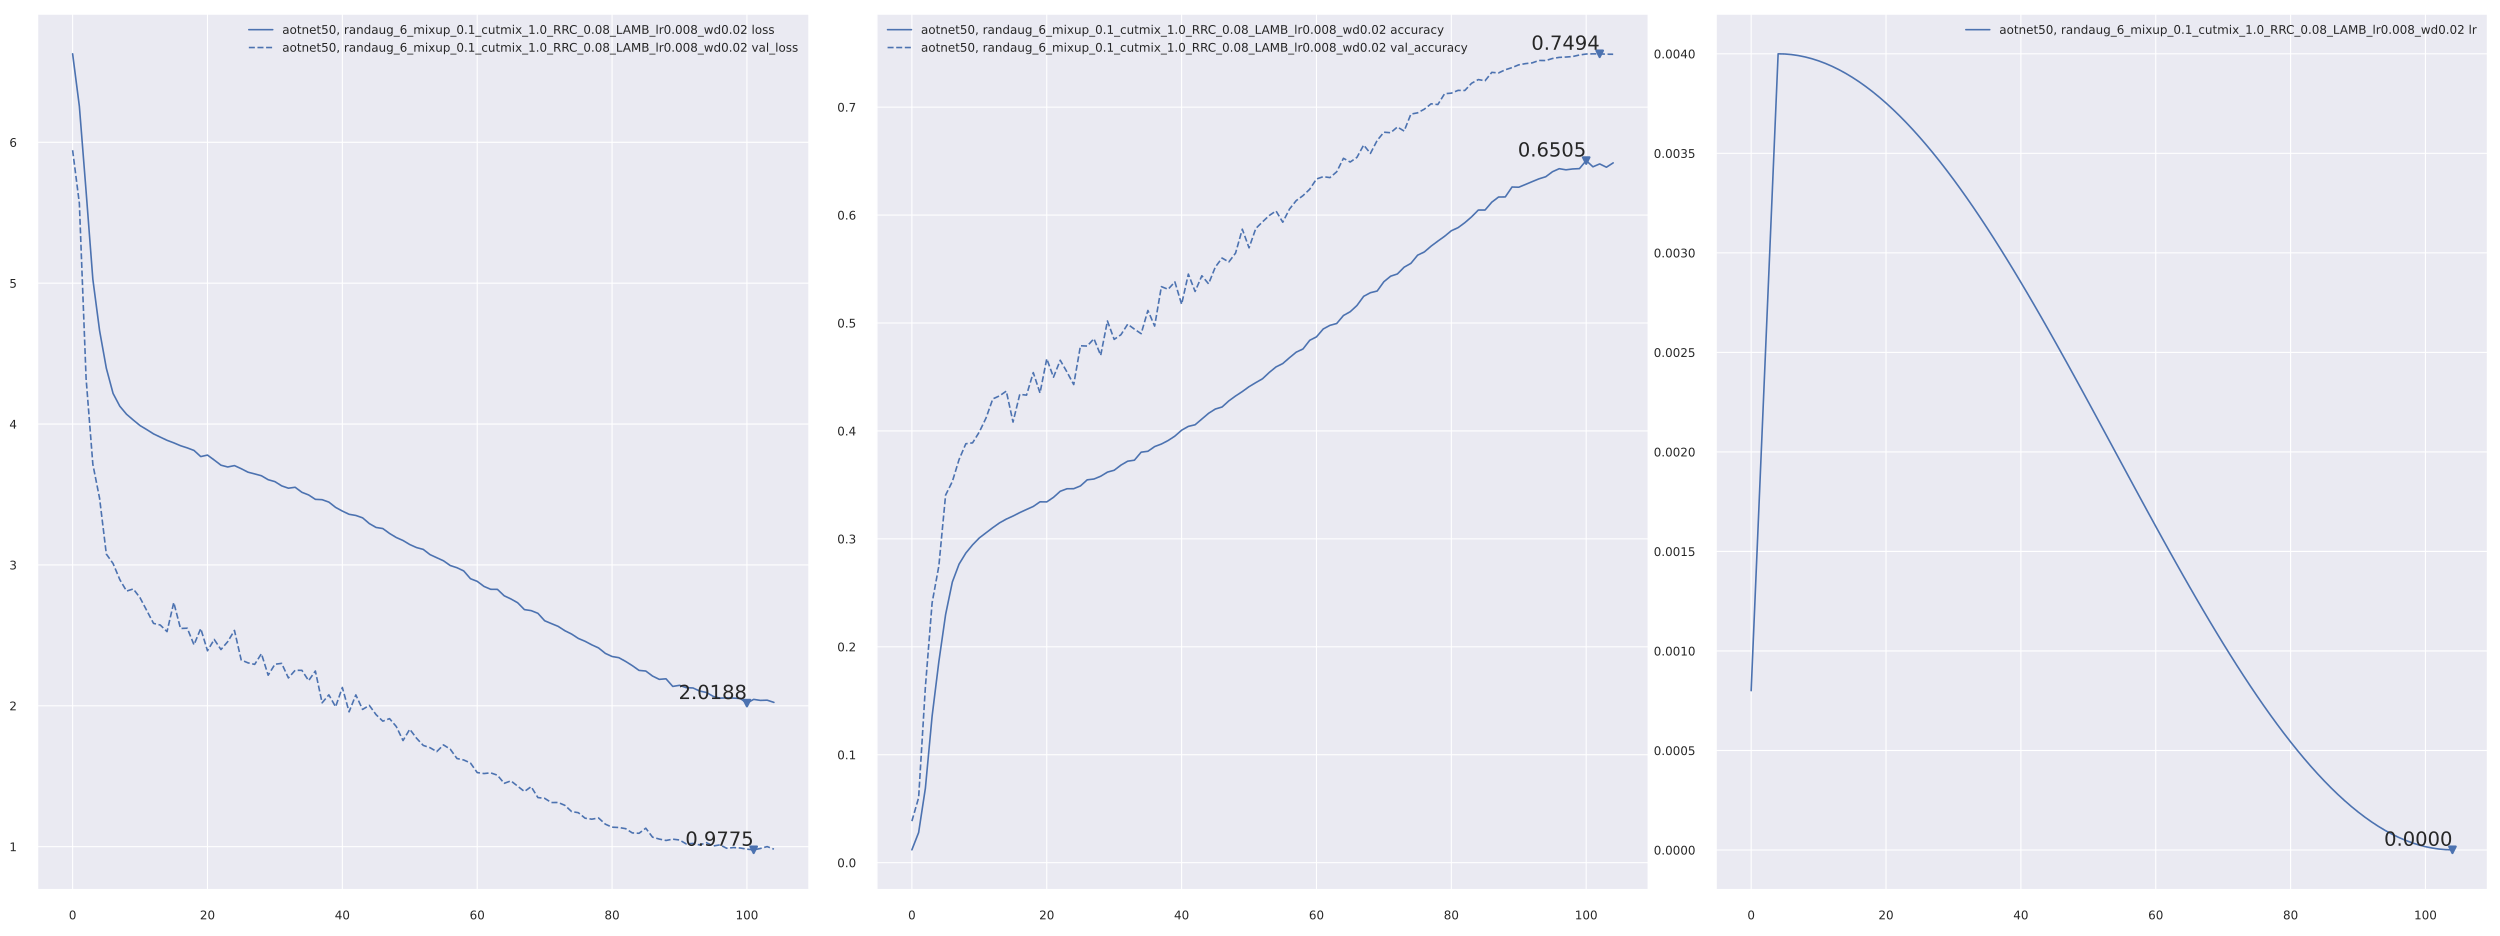 <?xml version="1.0" encoding="utf-8" standalone="no"?>
<!DOCTYPE svg PUBLIC "-//W3C//DTD SVG 1.1//EN"
  "http://www.w3.org/Graphics/SVG/1.1/DTD/svg11.dtd">
<!-- Created with matplotlib (https://matplotlib.org/) -->
<svg height="431.28pt" version="1.1" viewBox="0 0 1152 431.28" width="1152pt" xmlns="http://www.w3.org/2000/svg" xmlns:xlink="http://www.w3.org/1999/xlink">
 <defs>
  <style type="text/css">*{stroke-linecap:butt;stroke-linejoin:round;}</style>
 </defs>
 <g id="figure_1">
  <g id="patch_1">
   <path d="M 0 431.28 
L 1152 431.28 
L 1152 0 
L 0 0 
z
" style="fill:#ffffff;"/>
  </g>
  <g id="axes_1">
   <g id="patch_2">
    <path d="M 17.304 409.936 
L 372.769 409.936 
L 372.769 6.469 
L 17.304 6.469 
z
" style="fill:#eaeaf2;"/>
   </g>
   <g id="matplotlib.axis_1">
    <g id="xtick_1">
     <g id="line2d_1">
      <path clip-path="url(#p5b4a7e7c7a)" d="M 33.462 409.936 
L 33.462 6.469 
" style="fill:none;stroke:#ffffff;stroke-linecap:round;stroke-width:0.5;"/>
     </g>
     <g id="text_1">
      <!-- 0 -->
      <g style="fill:#262626;" transform="translate(31.712 423.615)scale(0.055 -0.055)">
       <defs>
        <path d="M 31.781 66.406 
Q 24.172 66.406 20.328 58.906 
Q 16.5 51.422 16.5 36.375 
Q 16.5 21.391 20.328 13.891 
Q 24.172 6.391 31.781 6.391 
Q 39.453 6.391 43.281 13.891 
Q 47.125 21.391 47.125 36.375 
Q 47.125 51.422 43.281 58.906 
Q 39.453 66.406 31.781 66.406 
z
M 31.781 74.219 
Q 44.047 74.219 50.516 64.516 
Q 56.984 54.828 56.984 36.375 
Q 56.984 17.969 50.516 8.266 
Q 44.047 -1.422 31.781 -1.422 
Q 19.531 -1.422 13.062 8.266 
Q 6.594 17.969 6.594 36.375 
Q 6.594 54.828 13.062 64.516 
Q 19.531 74.219 31.781 74.219 
z
" id="DejaVuSans-48"/>
       </defs>
       <use xlink:href="#DejaVuSans-48"/>
      </g>
     </g>
    </g>
    <g id="xtick_2">
     <g id="line2d_2">
      <path clip-path="url(#p5b4a7e7c7a)" d="M 95.606 409.936 
L 95.606 6.469 
" style="fill:none;stroke:#ffffff;stroke-linecap:round;stroke-width:0.5;"/>
     </g>
     <g id="text_2">
      <!-- 20 -->
      <g style="fill:#262626;" transform="translate(92.107 423.615)scale(0.055 -0.055)">
       <defs>
        <path d="M 19.188 8.297 
L 53.609 8.297 
L 53.609 0 
L 7.328 0 
L 7.328 8.297 
Q 12.938 14.109 22.625 23.891 
Q 32.328 33.688 34.812 36.531 
Q 39.547 41.844 41.422 45.531 
Q 43.312 49.219 43.312 52.781 
Q 43.312 58.594 39.234 62.25 
Q 35.156 65.922 28.609 65.922 
Q 23.969 65.922 18.812 64.312 
Q 13.672 62.703 7.812 59.422 
L 7.812 69.391 
Q 13.766 71.781 18.938 73 
Q 24.125 74.219 28.422 74.219 
Q 39.75 74.219 46.484 68.547 
Q 53.219 62.891 53.219 53.422 
Q 53.219 48.922 51.531 44.891 
Q 49.859 40.875 45.406 35.406 
Q 44.188 33.984 37.641 27.219 
Q 31.109 20.453 19.188 8.297 
z
" id="DejaVuSans-50"/>
       </defs>
       <use xlink:href="#DejaVuSans-50"/>
       <use x="63.623" xlink:href="#DejaVuSans-48"/>
      </g>
     </g>
    </g>
    <g id="xtick_3">
     <g id="line2d_3">
      <path clip-path="url(#p5b4a7e7c7a)" d="M 157.75 409.936 
L 157.75 6.469 
" style="fill:none;stroke:#ffffff;stroke-linecap:round;stroke-width:0.5;"/>
     </g>
     <g id="text_3">
      <!-- 40 -->
      <g style="fill:#262626;" transform="translate(154.251 423.615)scale(0.055 -0.055)">
       <defs>
        <path d="M 37.797 64.312 
L 12.891 25.391 
L 37.797 25.391 
z
M 35.203 72.906 
L 47.609 72.906 
L 47.609 25.391 
L 58.016 25.391 
L 58.016 17.188 
L 47.609 17.188 
L 47.609 0 
L 37.797 0 
L 37.797 17.188 
L 4.891 17.188 
L 4.891 26.703 
z
" id="DejaVuSans-52"/>
       </defs>
       <use xlink:href="#DejaVuSans-52"/>
       <use x="63.623" xlink:href="#DejaVuSans-48"/>
      </g>
     </g>
    </g>
    <g id="xtick_4">
     <g id="line2d_4">
      <path clip-path="url(#p5b4a7e7c7a)" d="M 219.894 409.936 
L 219.894 6.469 
" style="fill:none;stroke:#ffffff;stroke-linecap:round;stroke-width:0.5;"/>
     </g>
     <g id="text_4">
      <!-- 60 -->
      <g style="fill:#262626;" transform="translate(216.395 423.615)scale(0.055 -0.055)">
       <defs>
        <path d="M 33.016 40.375 
Q 26.375 40.375 22.484 35.828 
Q 18.609 31.297 18.609 23.391 
Q 18.609 15.531 22.484 10.953 
Q 26.375 6.391 33.016 6.391 
Q 39.656 6.391 43.531 10.953 
Q 47.406 15.531 47.406 23.391 
Q 47.406 31.297 43.531 35.828 
Q 39.656 40.375 33.016 40.375 
z
M 52.594 71.297 
L 52.594 62.312 
Q 48.875 64.062 45.094 64.984 
Q 41.312 65.922 37.594 65.922 
Q 27.828 65.922 22.672 59.328 
Q 17.531 52.734 16.797 39.406 
Q 19.672 43.656 24.016 45.922 
Q 28.375 48.188 33.594 48.188 
Q 44.578 48.188 50.953 41.516 
Q 57.328 34.859 57.328 23.391 
Q 57.328 12.156 50.688 5.359 
Q 44.047 -1.422 33.016 -1.422 
Q 20.359 -1.422 13.672 8.266 
Q 6.984 17.969 6.984 36.375 
Q 6.984 53.656 15.188 63.938 
Q 23.391 74.219 37.203 74.219 
Q 40.922 74.219 44.703 73.484 
Q 48.484 72.75 52.594 71.297 
z
" id="DejaVuSans-54"/>
       </defs>
       <use xlink:href="#DejaVuSans-54"/>
       <use x="63.623" xlink:href="#DejaVuSans-48"/>
      </g>
     </g>
    </g>
    <g id="xtick_5">
     <g id="line2d_5">
      <path clip-path="url(#p5b4a7e7c7a)" d="M 282.038 409.936 
L 282.038 6.469 
" style="fill:none;stroke:#ffffff;stroke-linecap:round;stroke-width:0.5;"/>
     </g>
     <g id="text_5">
      <!-- 80 -->
      <g style="fill:#262626;" transform="translate(278.539 423.615)scale(0.055 -0.055)">
       <defs>
        <path d="M 31.781 34.625 
Q 24.75 34.625 20.719 30.859 
Q 16.703 27.094 16.703 20.516 
Q 16.703 13.922 20.719 10.156 
Q 24.75 6.391 31.781 6.391 
Q 38.812 6.391 42.859 10.172 
Q 46.922 13.969 46.922 20.516 
Q 46.922 27.094 42.891 30.859 
Q 38.875 34.625 31.781 34.625 
z
M 21.922 38.812 
Q 15.578 40.375 12.031 44.719 
Q 8.5 49.078 8.5 55.328 
Q 8.5 64.062 14.719 69.141 
Q 20.953 74.219 31.781 74.219 
Q 42.672 74.219 48.875 69.141 
Q 55.078 64.062 55.078 55.328 
Q 55.078 49.078 51.531 44.719 
Q 48 40.375 41.703 38.812 
Q 48.828 37.156 52.797 32.312 
Q 56.781 27.484 56.781 20.516 
Q 56.781 9.906 50.312 4.234 
Q 43.844 -1.422 31.781 -1.422 
Q 19.734 -1.422 13.25 4.234 
Q 6.781 9.906 6.781 20.516 
Q 6.781 27.484 10.781 32.312 
Q 14.797 37.156 21.922 38.812 
z
M 18.312 54.391 
Q 18.312 48.734 21.844 45.562 
Q 25.391 42.391 31.781 42.391 
Q 38.141 42.391 41.719 45.562 
Q 45.312 48.734 45.312 54.391 
Q 45.312 60.062 41.719 63.234 
Q 38.141 66.406 31.781 66.406 
Q 25.391 66.406 21.844 63.234 
Q 18.312 60.062 18.312 54.391 
z
" id="DejaVuSans-56"/>
       </defs>
       <use xlink:href="#DejaVuSans-56"/>
       <use x="63.623" xlink:href="#DejaVuSans-48"/>
      </g>
     </g>
    </g>
    <g id="xtick_6">
     <g id="line2d_6">
      <path clip-path="url(#p5b4a7e7c7a)" d="M 344.183 409.936 
L 344.183 6.469 
" style="fill:none;stroke:#ffffff;stroke-linecap:round;stroke-width:0.5;"/>
     </g>
     <g id="text_6">
      <!-- 100 -->
      <g style="fill:#262626;" transform="translate(338.934 423.615)scale(0.055 -0.055)">
       <defs>
        <path d="M 12.406 8.297 
L 28.516 8.297 
L 28.516 63.922 
L 10.984 60.406 
L 10.984 69.391 
L 28.422 72.906 
L 38.281 72.906 
L 38.281 8.297 
L 54.391 8.297 
L 54.391 0 
L 12.406 0 
z
" id="DejaVuSans-49"/>
       </defs>
       <use xlink:href="#DejaVuSans-49"/>
       <use x="63.623" xlink:href="#DejaVuSans-48"/>
       <use x="127.246" xlink:href="#DejaVuSans-48"/>
      </g>
     </g>
    </g>
   </g>
   <g id="matplotlib.axis_2">
    <g id="ytick_1">
     <g id="line2d_7">
      <path clip-path="url(#p5b4a7e7c7a)" d="M 17.304 390.138 
L 372.769 390.138 
" style="fill:none;stroke:#ffffff;stroke-linecap:round;stroke-width:0.5;"/>
     </g>
     <g id="text_7">
      <!-- 1 -->
      <g style="fill:#262626;" transform="translate(4.305 392.227)scale(0.055 -0.055)">
       <use xlink:href="#DejaVuSans-49"/>
      </g>
     </g>
    </g>
    <g id="ytick_2">
     <g id="line2d_8">
      <path clip-path="url(#p5b4a7e7c7a)" d="M 17.304 325.224 
L 372.769 325.224 
" style="fill:none;stroke:#ffffff;stroke-linecap:round;stroke-width:0.5;"/>
     </g>
     <g id="text_8">
      <!-- 2 -->
      <g style="fill:#262626;" transform="translate(4.305 327.314)scale(0.055 -0.055)">
       <use xlink:href="#DejaVuSans-50"/>
      </g>
     </g>
    </g>
    <g id="ytick_3">
     <g id="line2d_9">
      <path clip-path="url(#p5b4a7e7c7a)" d="M 17.304 260.31 
L 372.769 260.31 
" style="fill:none;stroke:#ffffff;stroke-linecap:round;stroke-width:0.5;"/>
     </g>
     <g id="text_9">
      <!-- 3 -->
      <g style="fill:#262626;" transform="translate(4.305 262.4)scale(0.055 -0.055)">
       <defs>
        <path d="M 40.578 39.312 
Q 47.656 37.797 51.625 33 
Q 55.609 28.219 55.609 21.188 
Q 55.609 10.406 48.188 4.484 
Q 40.766 -1.422 27.094 -1.422 
Q 22.516 -1.422 17.656 -0.516 
Q 12.797 0.391 7.625 2.203 
L 7.625 11.719 
Q 11.719 9.328 16.594 8.109 
Q 21.484 6.891 26.812 6.891 
Q 36.078 6.891 40.938 10.547 
Q 45.797 14.203 45.797 21.188 
Q 45.797 27.641 41.281 31.266 
Q 36.766 34.906 28.719 34.906 
L 20.219 34.906 
L 20.219 43.016 
L 29.109 43.016 
Q 36.375 43.016 40.234 45.922 
Q 44.094 48.828 44.094 54.297 
Q 44.094 59.906 40.109 62.906 
Q 36.141 65.922 28.719 65.922 
Q 24.656 65.922 20.016 65.031 
Q 15.375 64.156 9.812 62.312 
L 9.812 71.094 
Q 15.438 72.656 20.344 73.438 
Q 25.25 74.219 29.594 74.219 
Q 40.828 74.219 47.359 69.109 
Q 53.906 64.016 53.906 55.328 
Q 53.906 49.266 50.438 45.094 
Q 46.969 40.922 40.578 39.312 
z
" id="DejaVuSans-51"/>
       </defs>
       <use xlink:href="#DejaVuSans-51"/>
      </g>
     </g>
    </g>
    <g id="ytick_4">
     <g id="line2d_10">
      <path clip-path="url(#p5b4a7e7c7a)" d="M 17.304 195.397 
L 372.769 195.397 
" style="fill:none;stroke:#ffffff;stroke-linecap:round;stroke-width:0.5;"/>
     </g>
     <g id="text_10">
      <!-- 4 -->
      <g style="fill:#262626;" transform="translate(4.305 197.486)scale(0.055 -0.055)">
       <use xlink:href="#DejaVuSans-52"/>
      </g>
     </g>
    </g>
    <g id="ytick_5">
     <g id="line2d_11">
      <path clip-path="url(#p5b4a7e7c7a)" d="M 17.304 130.483 
L 372.769 130.483 
" style="fill:none;stroke:#ffffff;stroke-linecap:round;stroke-width:0.5;"/>
     </g>
     <g id="text_11">
      <!-- 5 -->
      <g style="fill:#262626;" transform="translate(4.305 132.573)scale(0.055 -0.055)">
       <defs>
        <path d="M 10.797 72.906 
L 49.516 72.906 
L 49.516 64.594 
L 19.828 64.594 
L 19.828 46.734 
Q 21.969 47.469 24.109 47.828 
Q 26.266 48.188 28.422 48.188 
Q 40.625 48.188 47.75 41.5 
Q 54.891 34.812 54.891 23.391 
Q 54.891 11.625 47.562 5.094 
Q 40.234 -1.422 26.906 -1.422 
Q 22.312 -1.422 17.547 -0.641 
Q 12.797 0.141 7.719 1.703 
L 7.719 11.625 
Q 12.109 9.234 16.797 8.062 
Q 21.484 6.891 26.703 6.891 
Q 35.156 6.891 40.078 11.328 
Q 45.016 15.766 45.016 23.391 
Q 45.016 31 40.078 35.438 
Q 35.156 39.891 26.703 39.891 
Q 22.75 39.891 18.812 39.016 
Q 14.891 38.141 10.797 36.281 
z
" id="DejaVuSans-53"/>
       </defs>
       <use xlink:href="#DejaVuSans-53"/>
      </g>
     </g>
    </g>
    <g id="ytick_6">
     <g id="line2d_12">
      <path clip-path="url(#p5b4a7e7c7a)" d="M 17.304 65.57 
L 372.769 65.57 
" style="fill:none;stroke:#ffffff;stroke-linecap:round;stroke-width:0.5;"/>
     </g>
     <g id="text_12">
      <!-- 6 -->
      <g style="fill:#262626;" transform="translate(4.305 67.659)scale(0.055 -0.055)">
       <use xlink:href="#DejaVuSans-54"/>
      </g>
     </g>
    </g>
   </g>
   <g id="PathCollection_1">
    <defs>
     <path d="M -0 1.5 
L 1.5 -1.5 
L -1.5 -1.5 
z
" id="m3f6986cf8e" style="stroke:#4c72b0;"/>
    </defs>
    <g clip-path="url(#p5b4a7e7c7a)">
     <use style="fill:#4c72b0;stroke:#4c72b0;" x="344.183" xlink:href="#m3f6986cf8e" y="324.004"/>
    </g>
   </g>
   <g id="PathCollection_2">
    <g clip-path="url(#p5b4a7e7c7a)">
     <use style="fill:#4c72b0;stroke:#4c72b0;" x="347.29" xlink:href="#m3f6986cf8e" y="391.596"/>
    </g>
   </g>
   <g id="line2d_13">
    <path clip-path="url(#p5b4a7e7c7a)" d="M 33.462 24.809 
L 36.569 48.971 
L 39.676 88.217 
L 42.784 128.686 
L 45.891 152.364 
L 48.998 169.68 
L 52.105 181.3 
L 55.212 187.192 
L 58.32 190.901 
L 61.427 193.562 
L 64.534 196.11 
L 67.641 197.966 
L 70.748 199.934 
L 73.856 201.422 
L 76.963 202.89 
L 80.07 204.058 
L 83.177 205.38 
L 86.284 206.386 
L 89.392 207.56 
L 92.499 210.396 
L 95.606 209.696 
L 98.713 211.986 
L 101.82 214.359 
L 104.928 215.182 
L 108.035 214.547 
L 111.142 215.972 
L 114.249 217.57 
L 117.356 218.378 
L 120.464 219.224 
L 123.571 221.046 
L 126.678 221.935 
L 129.785 223.881 
L 132.893 224.96 
L 136 224.532 
L 139.107 226.848 
L 142.214 228.072 
L 145.321 230.099 
L 148.429 230.251 
L 151.536 231.366 
L 154.643 233.805 
L 157.75 235.502 
L 160.857 236.983 
L 163.965 237.521 
L 167.072 238.609 
L 170.179 241.265 
L 173.286 243.049 
L 176.393 243.552 
L 179.501 245.819 
L 182.608 247.687 
L 185.715 249.062 
L 188.822 250.921 
L 191.929 252.313 
L 195.037 253.162 
L 198.144 255.563 
L 201.251 256.996 
L 204.358 258.412 
L 207.465 260.592 
L 210.573 261.605 
L 213.68 263.082 
L 216.787 266.668 
L 219.894 267.877 
L 223.002 270.209 
L 226.109 271.55 
L 229.216 271.584 
L 232.323 274.536 
L 235.43 275.998 
L 238.538 277.752 
L 241.645 280.901 
L 244.752 281.368 
L 247.859 282.609 
L 250.966 286.031 
L 254.074 287.346 
L 257.181 288.621 
L 260.288 290.632 
L 263.395 292.174 
L 266.502 294.2 
L 269.61 295.508 
L 272.717 297.156 
L 275.824 298.578 
L 278.931 301.072 
L 282.038 302.513 
L 285.146 303.053 
L 288.253 304.762 
L 291.36 306.716 
L 294.467 308.921 
L 297.574 309.209 
L 300.682 311.526 
L 303.789 313.045 
L 306.896 312.789 
L 310.003 316.302 
L 313.111 315.797 
L 316.218 316.867 
L 319.325 317.015 
L 322.432 318.444 
L 325.539 319.087 
L 328.647 320.892 
L 331.754 321.716 
L 334.861 321.576 
L 337.968 321.689 
L 341.075 321.844 
L 344.183 324.004 
L 347.29 322.27 
L 350.397 322.742 
L 353.504 322.638 
L 356.611 323.662 
" style="fill:none;stroke:#4c72b0;stroke-linecap:round;stroke-width:0.75;"/>
   </g>
   <g id="line2d_14">
    <path clip-path="url(#p5b4a7e7c7a)" d="M 33.462 69.223 
L 36.569 93.7 
L 39.676 174.476 
L 42.784 213.947 
L 45.891 229.649 
L 48.998 255.32 
L 52.105 259.674 
L 55.212 267.096 
L 58.32 272.372 
L 61.427 271.389 
L 64.534 275.461 
L 67.641 281.38 
L 70.748 287.256 
L 73.856 288.011 
L 76.963 291.05 
L 80.07 277.642 
L 83.177 289.608 
L 86.284 289.473 
L 89.392 297.131 
L 92.499 289.635 
L 95.606 299.874 
L 98.713 294.664 
L 101.82 299.318 
L 104.928 295.684 
L 108.035 290.501 
L 111.142 304.116 
L 114.249 305.437 
L 117.356 306.146 
L 120.464 301.218 
L 123.571 311.142 
L 126.678 306.082 
L 129.785 305.679 
L 132.893 312.399 
L 136 308.871 
L 139.107 308.886 
L 142.214 313.638 
L 145.321 309.2 
L 148.429 323.862 
L 151.536 320.182 
L 154.643 325.701 
L 157.75 316.795 
L 160.857 328.015 
L 163.965 320.213 
L 167.072 326.907 
L 170.179 325.034 
L 173.286 329.302 
L 176.393 332.313 
L 179.501 331.145 
L 182.608 334.785 
L 185.715 341.243 
L 188.822 336.024 
L 191.929 340.172 
L 195.037 343.486 
L 198.144 344.532 
L 201.251 346.339 
L 204.358 343.255 
L 207.465 345.203 
L 210.573 349.52 
L 213.68 350.191 
L 216.787 351.593 
L 219.894 356.001 
L 223.002 356.449 
L 226.109 356.135 
L 229.216 357.209 
L 232.323 360.966 
L 235.43 359.817 
L 238.538 362.285 
L 241.645 364.731 
L 244.752 362.496 
L 247.859 367.517 
L 250.966 367.864 
L 254.074 369.811 
L 257.181 369.779 
L 260.288 371.095 
L 263.395 373.97 
L 266.502 374.49 
L 269.61 377.03 
L 272.717 377.479 
L 275.824 376.926 
L 278.931 379.775 
L 282.038 381.163 
L 285.146 381.311 
L 288.253 381.836 
L 291.36 383.795 
L 294.467 383.987 
L 297.574 381.634 
L 300.682 385.765 
L 303.789 386.643 
L 306.896 387.281 
L 310.003 386.688 
L 313.111 387.066 
L 316.218 388.877 
L 319.325 388.656 
L 322.432 389.362 
L 325.539 388.302 
L 328.647 389.838 
L 331.754 389.315 
L 334.861 390.89 
L 337.968 390.556 
L 341.075 390.763 
L 344.183 391.295 
L 347.29 391.596 
L 350.397 390.978 
L 353.504 390.108 
L 356.611 391.286 
" style="fill:none;stroke:#4c72b0;stroke-dasharray:2.775,1.2;stroke-dashoffset:0;stroke-width:0.75;"/>
   </g>
   <g id="patch_3">
    <path d="M 17.304 409.936 
L 17.304 6.469 
" style="fill:none;stroke:#ffffff;stroke-linecap:square;stroke-linejoin:miter;stroke-width:0.625;"/>
   </g>
   <g id="patch_4">
    <path d="M 372.769 409.936 
L 372.769 6.469 
" style="fill:none;stroke:#ffffff;stroke-linecap:square;stroke-linejoin:miter;stroke-width:0.625;"/>
   </g>
   <g id="patch_5">
    <path d="M 17.304 409.936 
L 372.769 409.936 
" style="fill:none;stroke:#ffffff;stroke-linecap:square;stroke-linejoin:miter;stroke-width:0.625;"/>
   </g>
   <g id="patch_6">
    <path d="M 17.304 6.469 
L 372.769 6.469 
" style="fill:none;stroke:#ffffff;stroke-linecap:square;stroke-linejoin:miter;stroke-width:0.625;"/>
   </g>
   <g id="text_13">
    <!-- 2.0188 -->
    <g style="fill:#262626;" transform="translate(312.691 322.133)scale(0.09 -0.09)">
     <defs>
      <path d="M 10.688 12.406 
L 21 12.406 
L 21 0 
L 10.688 0 
z
" id="DejaVuSans-46"/>
     </defs>
     <use xlink:href="#DejaVuSans-50"/>
     <use x="63.623" xlink:href="#DejaVuSans-46"/>
     <use x="95.41" xlink:href="#DejaVuSans-48"/>
     <use x="159.033" xlink:href="#DejaVuSans-49"/>
     <use x="222.656" xlink:href="#DejaVuSans-56"/>
     <use x="286.279" xlink:href="#DejaVuSans-56"/>
    </g>
   </g>
   <g id="text_14">
    <!-- 0.9775 -->
    <g style="fill:#262626;" transform="translate(315.798 389.725)scale(0.09 -0.09)">
     <defs>
      <path d="M 10.984 1.516 
L 10.984 10.5 
Q 14.703 8.734 18.5 7.812 
Q 22.312 6.891 25.984 6.891 
Q 35.75 6.891 40.891 13.453 
Q 46.047 20.016 46.781 33.406 
Q 43.953 29.203 39.594 26.953 
Q 35.25 24.703 29.984 24.703 
Q 19.047 24.703 12.672 31.312 
Q 6.297 37.938 6.297 49.422 
Q 6.297 60.641 12.938 67.422 
Q 19.578 74.219 30.609 74.219 
Q 43.266 74.219 49.922 64.516 
Q 56.594 54.828 56.594 36.375 
Q 56.594 19.141 48.406 8.859 
Q 40.234 -1.422 26.422 -1.422 
Q 22.703 -1.422 18.891 -0.688 
Q 15.094 0.047 10.984 1.516 
z
M 30.609 32.422 
Q 37.25 32.422 41.125 36.953 
Q 45.016 41.5 45.016 49.422 
Q 45.016 57.281 41.125 61.844 
Q 37.25 66.406 30.609 66.406 
Q 23.969 66.406 20.094 61.844 
Q 16.219 57.281 16.219 49.422 
Q 16.219 41.5 20.094 36.953 
Q 23.969 32.422 30.609 32.422 
z
" id="DejaVuSans-57"/>
      <path d="M 8.203 72.906 
L 55.078 72.906 
L 55.078 68.703 
L 28.609 0 
L 18.312 0 
L 43.219 64.594 
L 8.203 64.594 
z
" id="DejaVuSans-55"/>
     </defs>
     <use xlink:href="#DejaVuSans-48"/>
     <use x="63.623" xlink:href="#DejaVuSans-46"/>
     <use x="95.41" xlink:href="#DejaVuSans-57"/>
     <use x="159.033" xlink:href="#DejaVuSans-55"/>
     <use x="222.656" xlink:href="#DejaVuSans-55"/>
     <use x="286.279" xlink:href="#DejaVuSans-53"/>
    </g>
   </g>
   <g id="legend_1">
    <g id="line2d_15">
     <path d="M 114.662 13.673 
L 125.662 13.673 
" style="fill:none;stroke:#4c72b0;stroke-linecap:round;stroke-width:0.75;"/>
    </g>
    <g id="line2d_16"/>
    <g id="text_15">
     <!-- aotnet50, randaug_6_mixup_0.1_cutmix_1.0_RRC_0.08_LAMB_lr0.008_wd0.02 loss -->
     <g style="fill:#262626;" transform="translate(130.062 15.598)scale(0.055 -0.055)">
      <defs>
       <path d="M 34.281 27.484 
Q 23.391 27.484 19.188 25 
Q 14.984 22.516 14.984 16.5 
Q 14.984 11.719 18.141 8.906 
Q 21.297 6.109 26.703 6.109 
Q 34.188 6.109 38.703 11.406 
Q 43.219 16.703 43.219 25.484 
L 43.219 27.484 
z
M 52.203 31.203 
L 52.203 0 
L 43.219 0 
L 43.219 8.297 
Q 40.141 3.328 35.547 0.953 
Q 30.953 -1.422 24.312 -1.422 
Q 15.922 -1.422 10.953 3.297 
Q 6 8.016 6 15.922 
Q 6 25.141 12.172 29.828 
Q 18.359 34.516 30.609 34.516 
L 43.219 34.516 
L 43.219 35.406 
Q 43.219 41.609 39.141 45 
Q 35.062 48.391 27.688 48.391 
Q 23 48.391 18.547 47.266 
Q 14.109 46.141 10.016 43.891 
L 10.016 52.203 
Q 14.938 54.109 19.578 55.047 
Q 24.219 56 28.609 56 
Q 40.484 56 46.344 49.844 
Q 52.203 43.703 52.203 31.203 
z
" id="DejaVuSans-97"/>
       <path d="M 30.609 48.391 
Q 23.391 48.391 19.188 42.75 
Q 14.984 37.109 14.984 27.297 
Q 14.984 17.484 19.156 11.844 
Q 23.344 6.203 30.609 6.203 
Q 37.797 6.203 41.984 11.859 
Q 46.188 17.531 46.188 27.297 
Q 46.188 37.016 41.984 42.703 
Q 37.797 48.391 30.609 48.391 
z
M 30.609 56 
Q 42.328 56 49.016 48.375 
Q 55.719 40.766 55.719 27.297 
Q 55.719 13.875 49.016 6.219 
Q 42.328 -1.422 30.609 -1.422 
Q 18.844 -1.422 12.172 6.219 
Q 5.516 13.875 5.516 27.297 
Q 5.516 40.766 12.172 48.375 
Q 18.844 56 30.609 56 
z
" id="DejaVuSans-111"/>
       <path d="M 18.312 70.219 
L 18.312 54.688 
L 36.812 54.688 
L 36.812 47.703 
L 18.312 47.703 
L 18.312 18.016 
Q 18.312 11.328 20.141 9.422 
Q 21.969 7.516 27.594 7.516 
L 36.812 7.516 
L 36.812 0 
L 27.594 0 
Q 17.188 0 13.234 3.875 
Q 9.281 7.766 9.281 18.016 
L 9.281 47.703 
L 2.688 47.703 
L 2.688 54.688 
L 9.281 54.688 
L 9.281 70.219 
z
" id="DejaVuSans-116"/>
       <path d="M 54.891 33.016 
L 54.891 0 
L 45.906 0 
L 45.906 32.719 
Q 45.906 40.484 42.875 44.328 
Q 39.844 48.188 33.797 48.188 
Q 26.516 48.188 22.312 43.547 
Q 18.109 38.922 18.109 30.906 
L 18.109 0 
L 9.078 0 
L 9.078 54.688 
L 18.109 54.688 
L 18.109 46.188 
Q 21.344 51.125 25.703 53.562 
Q 30.078 56 35.797 56 
Q 45.219 56 50.047 50.172 
Q 54.891 44.344 54.891 33.016 
z
" id="DejaVuSans-110"/>
       <path d="M 56.203 29.594 
L 56.203 25.203 
L 14.891 25.203 
Q 15.484 15.922 20.484 11.062 
Q 25.484 6.203 34.422 6.203 
Q 39.594 6.203 44.453 7.469 
Q 49.312 8.734 54.109 11.281 
L 54.109 2.781 
Q 49.266 0.734 44.188 -0.344 
Q 39.109 -1.422 33.891 -1.422 
Q 20.797 -1.422 13.156 6.188 
Q 5.516 13.812 5.516 26.812 
Q 5.516 40.234 12.766 48.109 
Q 20.016 56 32.328 56 
Q 43.359 56 49.781 48.891 
Q 56.203 41.797 56.203 29.594 
z
M 47.219 32.234 
Q 47.125 39.594 43.094 43.984 
Q 39.062 48.391 32.422 48.391 
Q 24.906 48.391 20.391 44.141 
Q 15.875 39.891 15.188 32.172 
z
" id="DejaVuSans-101"/>
       <path d="M 11.719 12.406 
L 22.016 12.406 
L 22.016 4 
L 14.016 -11.625 
L 7.719 -11.625 
L 11.719 4 
z
" id="DejaVuSans-44"/>
       <path id="DejaVuSans-32"/>
       <path d="M 41.109 46.297 
Q 39.594 47.172 37.812 47.578 
Q 36.031 48 33.891 48 
Q 26.266 48 22.188 43.047 
Q 18.109 38.094 18.109 28.812 
L 18.109 0 
L 9.078 0 
L 9.078 54.688 
L 18.109 54.688 
L 18.109 46.188 
Q 20.953 51.172 25.484 53.578 
Q 30.031 56 36.531 56 
Q 37.453 56 38.578 55.875 
Q 39.703 55.766 41.062 55.516 
z
" id="DejaVuSans-114"/>
       <path d="M 45.406 46.391 
L 45.406 75.984 
L 54.391 75.984 
L 54.391 0 
L 45.406 0 
L 45.406 8.203 
Q 42.578 3.328 38.25 0.953 
Q 33.938 -1.422 27.875 -1.422 
Q 17.969 -1.422 11.734 6.484 
Q 5.516 14.406 5.516 27.297 
Q 5.516 40.188 11.734 48.094 
Q 17.969 56 27.875 56 
Q 33.938 56 38.25 53.625 
Q 42.578 51.266 45.406 46.391 
z
M 14.797 27.297 
Q 14.797 17.391 18.875 11.75 
Q 22.953 6.109 30.078 6.109 
Q 37.203 6.109 41.297 11.75 
Q 45.406 17.391 45.406 27.297 
Q 45.406 37.203 41.297 42.844 
Q 37.203 48.484 30.078 48.484 
Q 22.953 48.484 18.875 42.844 
Q 14.797 37.203 14.797 27.297 
z
" id="DejaVuSans-100"/>
       <path d="M 8.5 21.578 
L 8.5 54.688 
L 17.484 54.688 
L 17.484 21.922 
Q 17.484 14.156 20.5 10.266 
Q 23.531 6.391 29.594 6.391 
Q 36.859 6.391 41.078 11.031 
Q 45.312 15.672 45.312 23.688 
L 45.312 54.688 
L 54.297 54.688 
L 54.297 0 
L 45.312 0 
L 45.312 8.406 
Q 42.047 3.422 37.719 1 
Q 33.406 -1.422 27.688 -1.422 
Q 18.266 -1.422 13.375 4.438 
Q 8.5 10.297 8.5 21.578 
z
M 31.109 56 
z
" id="DejaVuSans-117"/>
       <path d="M 45.406 27.984 
Q 45.406 37.75 41.375 43.109 
Q 37.359 48.484 30.078 48.484 
Q 22.859 48.484 18.828 43.109 
Q 14.797 37.75 14.797 27.984 
Q 14.797 18.266 18.828 12.891 
Q 22.859 7.516 30.078 7.516 
Q 37.359 7.516 41.375 12.891 
Q 45.406 18.266 45.406 27.984 
z
M 54.391 6.781 
Q 54.391 -7.172 48.188 -13.984 
Q 42 -20.797 29.203 -20.797 
Q 24.469 -20.797 20.266 -20.094 
Q 16.062 -19.391 12.109 -17.922 
L 12.109 -9.188 
Q 16.062 -11.328 19.922 -12.344 
Q 23.781 -13.375 27.781 -13.375 
Q 36.625 -13.375 41.016 -8.766 
Q 45.406 -4.156 45.406 5.172 
L 45.406 9.625 
Q 42.625 4.781 38.281 2.391 
Q 33.938 0 27.875 0 
Q 17.828 0 11.672 7.656 
Q 5.516 15.328 5.516 27.984 
Q 5.516 40.672 11.672 48.328 
Q 17.828 56 27.875 56 
Q 33.938 56 38.281 53.609 
Q 42.625 51.219 45.406 46.391 
L 45.406 54.688 
L 54.391 54.688 
z
" id="DejaVuSans-103"/>
       <path d="M 50.984 -16.609 
L 50.984 -23.578 
L -0.984 -23.578 
L -0.984 -16.609 
z
" id="DejaVuSans-95"/>
       <path d="M 52 44.188 
Q 55.375 50.25 60.062 53.125 
Q 64.75 56 71.094 56 
Q 79.641 56 84.281 50.016 
Q 88.922 44.047 88.922 33.016 
L 88.922 0 
L 79.891 0 
L 79.891 32.719 
Q 79.891 40.578 77.094 44.375 
Q 74.312 48.188 68.609 48.188 
Q 61.625 48.188 57.562 43.547 
Q 53.516 38.922 53.516 30.906 
L 53.516 0 
L 44.484 0 
L 44.484 32.719 
Q 44.484 40.625 41.703 44.406 
Q 38.922 48.188 33.109 48.188 
Q 26.219 48.188 22.156 43.531 
Q 18.109 38.875 18.109 30.906 
L 18.109 0 
L 9.078 0 
L 9.078 54.688 
L 18.109 54.688 
L 18.109 46.188 
Q 21.188 51.219 25.484 53.609 
Q 29.781 56 35.688 56 
Q 41.656 56 45.828 52.969 
Q 50 49.953 52 44.188 
z
" id="DejaVuSans-109"/>
       <path d="M 9.422 54.688 
L 18.406 54.688 
L 18.406 0 
L 9.422 0 
z
M 9.422 75.984 
L 18.406 75.984 
L 18.406 64.594 
L 9.422 64.594 
z
" id="DejaVuSans-105"/>
       <path d="M 54.891 54.688 
L 35.109 28.078 
L 55.906 0 
L 45.312 0 
L 29.391 21.484 
L 13.484 0 
L 2.875 0 
L 24.125 28.609 
L 4.688 54.688 
L 15.281 54.688 
L 29.781 35.203 
L 44.281 54.688 
z
" id="DejaVuSans-120"/>
       <path d="M 18.109 8.203 
L 18.109 -20.797 
L 9.078 -20.797 
L 9.078 54.688 
L 18.109 54.688 
L 18.109 46.391 
Q 20.953 51.266 25.266 53.625 
Q 29.594 56 35.594 56 
Q 45.562 56 51.781 48.094 
Q 58.016 40.188 58.016 27.297 
Q 58.016 14.406 51.781 6.484 
Q 45.562 -1.422 35.594 -1.422 
Q 29.594 -1.422 25.266 0.953 
Q 20.953 3.328 18.109 8.203 
z
M 48.688 27.297 
Q 48.688 37.203 44.609 42.844 
Q 40.531 48.484 33.406 48.484 
Q 26.266 48.484 22.188 42.844 
Q 18.109 37.203 18.109 27.297 
Q 18.109 17.391 22.188 11.75 
Q 26.266 6.109 33.406 6.109 
Q 40.531 6.109 44.609 11.75 
Q 48.688 17.391 48.688 27.297 
z
" id="DejaVuSans-112"/>
       <path d="M 48.781 52.594 
L 48.781 44.188 
Q 44.969 46.297 41.141 47.344 
Q 37.312 48.391 33.406 48.391 
Q 24.656 48.391 19.812 42.844 
Q 14.984 37.312 14.984 27.297 
Q 14.984 17.281 19.812 11.734 
Q 24.656 6.203 33.406 6.203 
Q 37.312 6.203 41.141 7.25 
Q 44.969 8.297 48.781 10.406 
L 48.781 2.094 
Q 45.016 0.344 40.984 -0.531 
Q 36.969 -1.422 32.422 -1.422 
Q 20.062 -1.422 12.781 6.344 
Q 5.516 14.109 5.516 27.297 
Q 5.516 40.672 12.859 48.328 
Q 20.219 56 33.016 56 
Q 37.156 56 41.109 55.141 
Q 45.062 54.297 48.781 52.594 
z
" id="DejaVuSans-99"/>
       <path d="M 44.391 34.188 
Q 47.562 33.109 50.562 29.594 
Q 53.562 26.078 56.594 19.922 
L 66.609 0 
L 56 0 
L 46.688 18.703 
Q 43.062 26.031 39.672 28.422 
Q 36.281 30.812 30.422 30.812 
L 19.672 30.812 
L 19.672 0 
L 9.812 0 
L 9.812 72.906 
L 32.078 72.906 
Q 44.578 72.906 50.734 67.672 
Q 56.891 62.453 56.891 51.906 
Q 56.891 45.016 53.688 40.469 
Q 50.484 35.938 44.391 34.188 
z
M 19.672 64.797 
L 19.672 38.922 
L 32.078 38.922 
Q 39.203 38.922 42.844 42.219 
Q 46.484 45.516 46.484 51.906 
Q 46.484 58.297 42.844 61.547 
Q 39.203 64.797 32.078 64.797 
z
" id="DejaVuSans-82"/>
       <path d="M 64.406 67.281 
L 64.406 56.891 
Q 59.422 61.531 53.781 63.812 
Q 48.141 66.109 41.797 66.109 
Q 29.297 66.109 22.656 58.469 
Q 16.016 50.828 16.016 36.375 
Q 16.016 21.969 22.656 14.328 
Q 29.297 6.688 41.797 6.688 
Q 48.141 6.688 53.781 8.984 
Q 59.422 11.281 64.406 15.922 
L 64.406 5.609 
Q 59.234 2.094 53.438 0.328 
Q 47.656 -1.422 41.219 -1.422 
Q 24.656 -1.422 15.125 8.703 
Q 5.609 18.844 5.609 36.375 
Q 5.609 53.953 15.125 64.078 
Q 24.656 74.219 41.219 74.219 
Q 47.75 74.219 53.531 72.484 
Q 59.328 70.75 64.406 67.281 
z
" id="DejaVuSans-67"/>
       <path d="M 9.812 72.906 
L 19.672 72.906 
L 19.672 8.297 
L 55.172 8.297 
L 55.172 0 
L 9.812 0 
z
" id="DejaVuSans-76"/>
       <path d="M 34.188 63.188 
L 20.797 26.906 
L 47.609 26.906 
z
M 28.609 72.906 
L 39.797 72.906 
L 67.578 0 
L 57.328 0 
L 50.688 18.703 
L 17.828 18.703 
L 11.188 0 
L 0.781 0 
z
" id="DejaVuSans-65"/>
       <path d="M 9.812 72.906 
L 24.516 72.906 
L 43.109 23.297 
L 61.812 72.906 
L 76.516 72.906 
L 76.516 0 
L 66.891 0 
L 66.891 64.016 
L 48.094 14.016 
L 38.188 14.016 
L 19.391 64.016 
L 19.391 0 
L 9.812 0 
z
" id="DejaVuSans-77"/>
       <path d="M 19.672 34.812 
L 19.672 8.109 
L 35.5 8.109 
Q 43.453 8.109 47.281 11.406 
Q 51.125 14.703 51.125 21.484 
Q 51.125 28.328 47.281 31.562 
Q 43.453 34.812 35.5 34.812 
z
M 19.672 64.797 
L 19.672 42.828 
L 34.281 42.828 
Q 41.5 42.828 45.031 45.531 
Q 48.578 48.25 48.578 53.812 
Q 48.578 59.328 45.031 62.062 
Q 41.5 64.797 34.281 64.797 
z
M 9.812 72.906 
L 35.016 72.906 
Q 46.297 72.906 52.391 68.219 
Q 58.5 63.531 58.5 54.891 
Q 58.5 48.188 55.375 44.234 
Q 52.25 40.281 46.188 39.312 
Q 53.469 37.75 57.5 32.781 
Q 61.531 27.828 61.531 20.406 
Q 61.531 10.641 54.891 5.312 
Q 48.25 0 35.984 0 
L 9.812 0 
z
" id="DejaVuSans-66"/>
       <path d="M 9.422 75.984 
L 18.406 75.984 
L 18.406 0 
L 9.422 0 
z
" id="DejaVuSans-108"/>
       <path d="M 4.203 54.688 
L 13.188 54.688 
L 24.422 12.016 
L 35.594 54.688 
L 46.188 54.688 
L 57.422 12.016 
L 68.609 54.688 
L 77.594 54.688 
L 63.281 0 
L 52.688 0 
L 40.922 44.828 
L 29.109 0 
L 18.5 0 
z
" id="DejaVuSans-119"/>
       <path d="M 44.281 53.078 
L 44.281 44.578 
Q 40.484 46.531 36.375 47.5 
Q 32.281 48.484 27.875 48.484 
Q 21.188 48.484 17.844 46.438 
Q 14.5 44.391 14.5 40.281 
Q 14.5 37.156 16.891 35.375 
Q 19.281 33.594 26.516 31.984 
L 29.594 31.297 
Q 39.156 29.25 43.188 25.516 
Q 47.219 21.781 47.219 15.094 
Q 47.219 7.469 41.188 3.016 
Q 35.156 -1.422 24.609 -1.422 
Q 20.219 -1.422 15.453 -0.562 
Q 10.688 0.297 5.422 2 
L 5.422 11.281 
Q 10.406 8.688 15.234 7.391 
Q 20.062 6.109 24.812 6.109 
Q 31.156 6.109 34.562 8.281 
Q 37.984 10.453 37.984 14.406 
Q 37.984 18.062 35.516 20.016 
Q 33.062 21.969 24.703 23.781 
L 21.578 24.516 
Q 13.234 26.266 9.516 29.906 
Q 5.812 33.547 5.812 39.891 
Q 5.812 47.609 11.281 51.797 
Q 16.75 56 26.812 56 
Q 31.781 56 36.172 55.266 
Q 40.578 54.547 44.281 53.078 
z
" id="DejaVuSans-115"/>
      </defs>
      <use xlink:href="#DejaVuSans-97"/>
      <use x="61.279" xlink:href="#DejaVuSans-111"/>
      <use x="122.461" xlink:href="#DejaVuSans-116"/>
      <use x="161.67" xlink:href="#DejaVuSans-110"/>
      <use x="225.049" xlink:href="#DejaVuSans-101"/>
      <use x="286.572" xlink:href="#DejaVuSans-116"/>
      <use x="325.781" xlink:href="#DejaVuSans-53"/>
      <use x="389.404" xlink:href="#DejaVuSans-48"/>
      <use x="453.027" xlink:href="#DejaVuSans-44"/>
      <use x="484.814" xlink:href="#DejaVuSans-32"/>
      <use x="516.602" xlink:href="#DejaVuSans-114"/>
      <use x="557.715" xlink:href="#DejaVuSans-97"/>
      <use x="618.994" xlink:href="#DejaVuSans-110"/>
      <use x="682.373" xlink:href="#DejaVuSans-100"/>
      <use x="745.85" xlink:href="#DejaVuSans-97"/>
      <use x="807.129" xlink:href="#DejaVuSans-117"/>
      <use x="870.508" xlink:href="#DejaVuSans-103"/>
      <use x="933.984" xlink:href="#DejaVuSans-95"/>
      <use x="983.984" xlink:href="#DejaVuSans-54"/>
      <use x="1047.607" xlink:href="#DejaVuSans-95"/>
      <use x="1097.607" xlink:href="#DejaVuSans-109"/>
      <use x="1195.02" xlink:href="#DejaVuSans-105"/>
      <use x="1222.803" xlink:href="#DejaVuSans-120"/>
      <use x="1281.982" xlink:href="#DejaVuSans-117"/>
      <use x="1345.361" xlink:href="#DejaVuSans-112"/>
      <use x="1408.838" xlink:href="#DejaVuSans-95"/>
      <use x="1458.838" xlink:href="#DejaVuSans-48"/>
      <use x="1522.461" xlink:href="#DejaVuSans-46"/>
      <use x="1554.248" xlink:href="#DejaVuSans-49"/>
      <use x="1617.871" xlink:href="#DejaVuSans-95"/>
      <use x="1667.871" xlink:href="#DejaVuSans-99"/>
      <use x="1722.852" xlink:href="#DejaVuSans-117"/>
      <use x="1786.23" xlink:href="#DejaVuSans-116"/>
      <use x="1825.439" xlink:href="#DejaVuSans-109"/>
      <use x="1922.852" xlink:href="#DejaVuSans-105"/>
      <use x="1950.635" xlink:href="#DejaVuSans-120"/>
      <use x="2009.814" xlink:href="#DejaVuSans-95"/>
      <use x="2059.814" xlink:href="#DejaVuSans-49"/>
      <use x="2123.438" xlink:href="#DejaVuSans-46"/>
      <use x="2155.225" xlink:href="#DejaVuSans-48"/>
      <use x="2218.848" xlink:href="#DejaVuSans-95"/>
      <use x="2268.848" xlink:href="#DejaVuSans-82"/>
      <use x="2338.33" xlink:href="#DejaVuSans-82"/>
      <use x="2402.812" xlink:href="#DejaVuSans-67"/>
      <use x="2472.637" xlink:href="#DejaVuSans-95"/>
      <use x="2522.637" xlink:href="#DejaVuSans-48"/>
      <use x="2586.26" xlink:href="#DejaVuSans-46"/>
      <use x="2618.047" xlink:href="#DejaVuSans-48"/>
      <use x="2681.67" xlink:href="#DejaVuSans-56"/>
      <use x="2745.293" xlink:href="#DejaVuSans-95"/>
      <use x="2795.293" xlink:href="#DejaVuSans-76"/>
      <use x="2853.256" xlink:href="#DejaVuSans-65"/>
      <use x="2921.664" xlink:href="#DejaVuSans-77"/>
      <use x="3007.943" xlink:href="#DejaVuSans-66"/>
      <use x="3076.547" xlink:href="#DejaVuSans-95"/>
      <use x="3126.547" xlink:href="#DejaVuSans-108"/>
      <use x="3154.33" xlink:href="#DejaVuSans-114"/>
      <use x="3195.443" xlink:href="#DejaVuSans-48"/>
      <use x="3259.066" xlink:href="#DejaVuSans-46"/>
      <use x="3290.854" xlink:href="#DejaVuSans-48"/>
      <use x="3354.477" xlink:href="#DejaVuSans-48"/>
      <use x="3418.1" xlink:href="#DejaVuSans-56"/>
      <use x="3481.723" xlink:href="#DejaVuSans-95"/>
      <use x="3531.723" xlink:href="#DejaVuSans-119"/>
      <use x="3613.51" xlink:href="#DejaVuSans-100"/>
      <use x="3676.986" xlink:href="#DejaVuSans-48"/>
      <use x="3740.609" xlink:href="#DejaVuSans-46"/>
      <use x="3772.396" xlink:href="#DejaVuSans-48"/>
      <use x="3836.02" xlink:href="#DejaVuSans-50"/>
      <use x="3899.643" xlink:href="#DejaVuSans-32"/>
      <use x="3931.43" xlink:href="#DejaVuSans-108"/>
      <use x="3959.213" xlink:href="#DejaVuSans-111"/>
      <use x="4020.395" xlink:href="#DejaVuSans-115"/>
      <use x="4072.494" xlink:href="#DejaVuSans-115"/>
     </g>
    </g>
    <g id="line2d_17">
     <path d="M 114.662 21.899 
L 125.662 21.899 
" style="fill:none;stroke:#4c72b0;stroke-dasharray:2.775,1.2;stroke-dashoffset:0;stroke-width:0.75;"/>
    </g>
    <g id="line2d_18"/>
    <g id="text_16">
     <!-- aotnet50, randaug_6_mixup_0.1_cutmix_1.0_RRC_0.08_LAMB_lr0.008_wd0.02 val_loss -->
     <g style="fill:#262626;" transform="translate(130.062 23.824)scale(0.055 -0.055)">
      <defs>
       <path d="M 2.984 54.688 
L 12.5 54.688 
L 29.594 8.797 
L 46.688 54.688 
L 56.203 54.688 
L 35.688 0 
L 23.484 0 
z
" id="DejaVuSans-118"/>
      </defs>
      <use xlink:href="#DejaVuSans-97"/>
      <use x="61.279" xlink:href="#DejaVuSans-111"/>
      <use x="122.461" xlink:href="#DejaVuSans-116"/>
      <use x="161.67" xlink:href="#DejaVuSans-110"/>
      <use x="225.049" xlink:href="#DejaVuSans-101"/>
      <use x="286.572" xlink:href="#DejaVuSans-116"/>
      <use x="325.781" xlink:href="#DejaVuSans-53"/>
      <use x="389.404" xlink:href="#DejaVuSans-48"/>
      <use x="453.027" xlink:href="#DejaVuSans-44"/>
      <use x="484.814" xlink:href="#DejaVuSans-32"/>
      <use x="516.602" xlink:href="#DejaVuSans-114"/>
      <use x="557.715" xlink:href="#DejaVuSans-97"/>
      <use x="618.994" xlink:href="#DejaVuSans-110"/>
      <use x="682.373" xlink:href="#DejaVuSans-100"/>
      <use x="745.85" xlink:href="#DejaVuSans-97"/>
      <use x="807.129" xlink:href="#DejaVuSans-117"/>
      <use x="870.508" xlink:href="#DejaVuSans-103"/>
      <use x="933.984" xlink:href="#DejaVuSans-95"/>
      <use x="983.984" xlink:href="#DejaVuSans-54"/>
      <use x="1047.607" xlink:href="#DejaVuSans-95"/>
      <use x="1097.607" xlink:href="#DejaVuSans-109"/>
      <use x="1195.02" xlink:href="#DejaVuSans-105"/>
      <use x="1222.803" xlink:href="#DejaVuSans-120"/>
      <use x="1281.982" xlink:href="#DejaVuSans-117"/>
      <use x="1345.361" xlink:href="#DejaVuSans-112"/>
      <use x="1408.838" xlink:href="#DejaVuSans-95"/>
      <use x="1458.838" xlink:href="#DejaVuSans-48"/>
      <use x="1522.461" xlink:href="#DejaVuSans-46"/>
      <use x="1554.248" xlink:href="#DejaVuSans-49"/>
      <use x="1617.871" xlink:href="#DejaVuSans-95"/>
      <use x="1667.871" xlink:href="#DejaVuSans-99"/>
      <use x="1722.852" xlink:href="#DejaVuSans-117"/>
      <use x="1786.23" xlink:href="#DejaVuSans-116"/>
      <use x="1825.439" xlink:href="#DejaVuSans-109"/>
      <use x="1922.852" xlink:href="#DejaVuSans-105"/>
      <use x="1950.635" xlink:href="#DejaVuSans-120"/>
      <use x="2009.814" xlink:href="#DejaVuSans-95"/>
      <use x="2059.814" xlink:href="#DejaVuSans-49"/>
      <use x="2123.438" xlink:href="#DejaVuSans-46"/>
      <use x="2155.225" xlink:href="#DejaVuSans-48"/>
      <use x="2218.848" xlink:href="#DejaVuSans-95"/>
      <use x="2268.848" xlink:href="#DejaVuSans-82"/>
      <use x="2338.33" xlink:href="#DejaVuSans-82"/>
      <use x="2402.812" xlink:href="#DejaVuSans-67"/>
      <use x="2472.637" xlink:href="#DejaVuSans-95"/>
      <use x="2522.637" xlink:href="#DejaVuSans-48"/>
      <use x="2586.26" xlink:href="#DejaVuSans-46"/>
      <use x="2618.047" xlink:href="#DejaVuSans-48"/>
      <use x="2681.67" xlink:href="#DejaVuSans-56"/>
      <use x="2745.293" xlink:href="#DejaVuSans-95"/>
      <use x="2795.293" xlink:href="#DejaVuSans-76"/>
      <use x="2853.256" xlink:href="#DejaVuSans-65"/>
      <use x="2921.664" xlink:href="#DejaVuSans-77"/>
      <use x="3007.943" xlink:href="#DejaVuSans-66"/>
      <use x="3076.547" xlink:href="#DejaVuSans-95"/>
      <use x="3126.547" xlink:href="#DejaVuSans-108"/>
      <use x="3154.33" xlink:href="#DejaVuSans-114"/>
      <use x="3195.443" xlink:href="#DejaVuSans-48"/>
      <use x="3259.066" xlink:href="#DejaVuSans-46"/>
      <use x="3290.854" xlink:href="#DejaVuSans-48"/>
      <use x="3354.477" xlink:href="#DejaVuSans-48"/>
      <use x="3418.1" xlink:href="#DejaVuSans-56"/>
      <use x="3481.723" xlink:href="#DejaVuSans-95"/>
      <use x="3531.723" xlink:href="#DejaVuSans-119"/>
      <use x="3613.51" xlink:href="#DejaVuSans-100"/>
      <use x="3676.986" xlink:href="#DejaVuSans-48"/>
      <use x="3740.609" xlink:href="#DejaVuSans-46"/>
      <use x="3772.396" xlink:href="#DejaVuSans-48"/>
      <use x="3836.02" xlink:href="#DejaVuSans-50"/>
      <use x="3899.643" xlink:href="#DejaVuSans-32"/>
      <use x="3931.43" xlink:href="#DejaVuSans-118"/>
      <use x="3990.609" xlink:href="#DejaVuSans-97"/>
      <use x="4051.889" xlink:href="#DejaVuSans-108"/>
      <use x="4079.672" xlink:href="#DejaVuSans-95"/>
      <use x="4129.672" xlink:href="#DejaVuSans-108"/>
      <use x="4157.455" xlink:href="#DejaVuSans-111"/>
      <use x="4218.637" xlink:href="#DejaVuSans-115"/>
      <use x="4270.736" xlink:href="#DejaVuSans-115"/>
     </g>
    </g>
   </g>
  </g>
  <g id="axes_2">
   <g id="patch_7">
    <path d="M 404.04 409.936 
L 759.504 409.936 
L 759.504 6.469 
L 404.04 6.469 
z
" style="fill:#eaeaf2;"/>
   </g>
   <g id="matplotlib.axis_3">
    <g id="xtick_7">
     <g id="line2d_19">
      <path clip-path="url(#pac63c71c5b)" d="M 420.197 409.936 
L 420.197 6.469 
" style="fill:none;stroke:#ffffff;stroke-linecap:round;stroke-width:0.5;"/>
     </g>
     <g id="text_17">
      <!-- 0 -->
      <g style="fill:#262626;" transform="translate(418.448 423.615)scale(0.055 -0.055)">
       <use xlink:href="#DejaVuSans-48"/>
      </g>
     </g>
    </g>
    <g id="xtick_8">
     <g id="line2d_20">
      <path clip-path="url(#pac63c71c5b)" d="M 482.342 409.936 
L 482.342 6.469 
" style="fill:none;stroke:#ffffff;stroke-linecap:round;stroke-width:0.5;"/>
     </g>
     <g id="text_18">
      <!-- 20 -->
      <g style="fill:#262626;" transform="translate(478.842 423.615)scale(0.055 -0.055)">
       <use xlink:href="#DejaVuSans-50"/>
       <use x="63.623" xlink:href="#DejaVuSans-48"/>
      </g>
     </g>
    </g>
    <g id="xtick_9">
     <g id="line2d_21">
      <path clip-path="url(#pac63c71c5b)" d="M 544.486 409.936 
L 544.486 6.469 
" style="fill:none;stroke:#ffffff;stroke-linecap:round;stroke-width:0.5;"/>
     </g>
     <g id="text_19">
      <!-- 40 -->
      <g style="fill:#262626;" transform="translate(540.986 423.615)scale(0.055 -0.055)">
       <use xlink:href="#DejaVuSans-52"/>
       <use x="63.623" xlink:href="#DejaVuSans-48"/>
      </g>
     </g>
    </g>
    <g id="xtick_10">
     <g id="line2d_22">
      <path clip-path="url(#pac63c71c5b)" d="M 606.63 409.936 
L 606.63 6.469 
" style="fill:none;stroke:#ffffff;stroke-linecap:round;stroke-width:0.5;"/>
     </g>
     <g id="text_20">
      <!-- 60 -->
      <g style="fill:#262626;" transform="translate(603.131 423.615)scale(0.055 -0.055)">
       <use xlink:href="#DejaVuSans-54"/>
       <use x="63.623" xlink:href="#DejaVuSans-48"/>
      </g>
     </g>
    </g>
    <g id="xtick_11">
     <g id="line2d_23">
      <path clip-path="url(#pac63c71c5b)" d="M 668.774 409.936 
L 668.774 6.469 
" style="fill:none;stroke:#ffffff;stroke-linecap:round;stroke-width:0.5;"/>
     </g>
     <g id="text_21">
      <!-- 80 -->
      <g style="fill:#262626;" transform="translate(665.275 423.615)scale(0.055 -0.055)">
       <use xlink:href="#DejaVuSans-56"/>
       <use x="63.623" xlink:href="#DejaVuSans-48"/>
      </g>
     </g>
    </g>
    <g id="xtick_12">
     <g id="line2d_24">
      <path clip-path="url(#pac63c71c5b)" d="M 730.918 409.936 
L 730.918 6.469 
" style="fill:none;stroke:#ffffff;stroke-linecap:round;stroke-width:0.5;"/>
     </g>
     <g id="text_22">
      <!-- 100 -->
      <g style="fill:#262626;" transform="translate(725.669 423.615)scale(0.055 -0.055)">
       <use xlink:href="#DejaVuSans-49"/>
       <use x="63.623" xlink:href="#DejaVuSans-48"/>
       <use x="127.246" xlink:href="#DejaVuSans-48"/>
      </g>
     </g>
    </g>
   </g>
   <g id="matplotlib.axis_4">
    <g id="ytick_7">
     <g id="line2d_25">
      <path clip-path="url(#pac63c71c5b)" d="M 404.04 397.508 
L 759.504 397.508 
" style="fill:none;stroke:#ffffff;stroke-linecap:round;stroke-width:0.5;"/>
     </g>
     <g id="text_23">
      <!-- 0.0 -->
      <g style="fill:#262626;" transform="translate(385.793 399.598)scale(0.055 -0.055)">
       <use xlink:href="#DejaVuSans-48"/>
       <use x="63.623" xlink:href="#DejaVuSans-46"/>
       <use x="95.41" xlink:href="#DejaVuSans-48"/>
      </g>
     </g>
    </g>
    <g id="ytick_8">
     <g id="line2d_26">
      <path clip-path="url(#pac63c71c5b)" d="M 404.04 347.773 
L 759.504 347.773 
" style="fill:none;stroke:#ffffff;stroke-linecap:round;stroke-width:0.5;"/>
     </g>
     <g id="text_24">
      <!-- 0.1 -->
      <g style="fill:#262626;" transform="translate(385.793 349.862)scale(0.055 -0.055)">
       <use xlink:href="#DejaVuSans-48"/>
       <use x="63.623" xlink:href="#DejaVuSans-46"/>
       <use x="95.41" xlink:href="#DejaVuSans-49"/>
      </g>
     </g>
    </g>
    <g id="ytick_9">
     <g id="line2d_27">
      <path clip-path="url(#pac63c71c5b)" d="M 404.04 298.037 
L 759.504 298.037 
" style="fill:none;stroke:#ffffff;stroke-linecap:round;stroke-width:0.5;"/>
     </g>
     <g id="text_25">
      <!-- 0.2 -->
      <g style="fill:#262626;" transform="translate(385.793 300.126)scale(0.055 -0.055)">
       <use xlink:href="#DejaVuSans-48"/>
       <use x="63.623" xlink:href="#DejaVuSans-46"/>
       <use x="95.41" xlink:href="#DejaVuSans-50"/>
      </g>
     </g>
    </g>
    <g id="ytick_10">
     <g id="line2d_28">
      <path clip-path="url(#pac63c71c5b)" d="M 404.04 248.301 
L 759.504 248.301 
" style="fill:none;stroke:#ffffff;stroke-linecap:round;stroke-width:0.5;"/>
     </g>
     <g id="text_26">
      <!-- 0.3 -->
      <g style="fill:#262626;" transform="translate(385.793 250.391)scale(0.055 -0.055)">
       <use xlink:href="#DejaVuSans-48"/>
       <use x="63.623" xlink:href="#DejaVuSans-46"/>
       <use x="95.41" xlink:href="#DejaVuSans-51"/>
      </g>
     </g>
    </g>
    <g id="ytick_11">
     <g id="line2d_29">
      <path clip-path="url(#pac63c71c5b)" d="M 404.04 198.565 
L 759.504 198.565 
" style="fill:none;stroke:#ffffff;stroke-linecap:round;stroke-width:0.5;"/>
     </g>
     <g id="text_27">
      <!-- 0.4 -->
      <g style="fill:#262626;" transform="translate(385.793 200.655)scale(0.055 -0.055)">
       <use xlink:href="#DejaVuSans-48"/>
       <use x="63.623" xlink:href="#DejaVuSans-46"/>
       <use x="95.41" xlink:href="#DejaVuSans-52"/>
      </g>
     </g>
    </g>
    <g id="ytick_12">
     <g id="line2d_30">
      <path clip-path="url(#pac63c71c5b)" d="M 404.04 148.83 
L 759.504 148.83 
" style="fill:none;stroke:#ffffff;stroke-linecap:round;stroke-width:0.5;"/>
     </g>
     <g id="text_28">
      <!-- 0.5 -->
      <g style="fill:#262626;" transform="translate(385.793 150.919)scale(0.055 -0.055)">
       <use xlink:href="#DejaVuSans-48"/>
       <use x="63.623" xlink:href="#DejaVuSans-46"/>
       <use x="95.41" xlink:href="#DejaVuSans-53"/>
      </g>
     </g>
    </g>
    <g id="ytick_13">
     <g id="line2d_31">
      <path clip-path="url(#pac63c71c5b)" d="M 404.04 99.094 
L 759.504 99.094 
" style="fill:none;stroke:#ffffff;stroke-linecap:round;stroke-width:0.5;"/>
     </g>
     <g id="text_29">
      <!-- 0.6 -->
      <g style="fill:#262626;" transform="translate(385.793 101.183)scale(0.055 -0.055)">
       <use xlink:href="#DejaVuSans-48"/>
       <use x="63.623" xlink:href="#DejaVuSans-46"/>
       <use x="95.41" xlink:href="#DejaVuSans-54"/>
      </g>
     </g>
    </g>
    <g id="ytick_14">
     <g id="line2d_32">
      <path clip-path="url(#pac63c71c5b)" d="M 404.04 49.358 
L 759.504 49.358 
" style="fill:none;stroke:#ffffff;stroke-linecap:round;stroke-width:0.5;"/>
     </g>
     <g id="text_30">
      <!-- 0.7 -->
      <g style="fill:#262626;" transform="translate(385.793 51.448)scale(0.055 -0.055)">
       <use xlink:href="#DejaVuSans-48"/>
       <use x="63.623" xlink:href="#DejaVuSans-46"/>
       <use x="95.41" xlink:href="#DejaVuSans-55"/>
      </g>
     </g>
    </g>
   </g>
   <g id="PathCollection_3">
    <g clip-path="url(#pac63c71c5b)">
     <use style="fill:#4c72b0;stroke:#4c72b0;" x="730.918" xlink:href="#m3f6986cf8e" y="73.996"/>
    </g>
   </g>
   <g id="PathCollection_4">
    <g clip-path="url(#pac63c71c5b)">
     <use style="fill:#4c72b0;stroke:#4c72b0;" x="737.133" xlink:href="#m3f6986cf8e" y="24.809"/>
    </g>
   </g>
   <g id="line2d_33">
    <path clip-path="url(#pac63c71c5b)" d="M 420.197 391.596 
L 423.305 383.638 
L 426.412 363.244 
L 429.519 329.984 
L 432.626 304.861 
L 435.734 283.189 
L 438.841 268.179 
L 441.948 259.93 
L 445.055 254.846 
L 448.162 251.071 
L 451.27 247.869 
L 454.377 245.499 
L 457.484 243.133 
L 460.591 240.937 
L 463.698 239.198 
L 466.806 237.788 
L 469.913 236.201 
L 473.02 234.772 
L 476.127 233.376 
L 479.234 231.24 
L 482.342 231.272 
L 485.449 229.17 
L 488.556 226.378 
L 491.663 225.219 
L 494.77 225.187 
L 497.878 223.91 
L 500.985 221.105 
L 504.092 220.731 
L 507.199 219.448 
L 510.306 217.552 
L 513.414 216.691 
L 516.521 214.324 
L 519.628 212.517 
L 522.735 212.057 
L 525.843 208.362 
L 528.95 207.948 
L 532.057 205.785 
L 535.164 204.609 
L 538.271 202.995 
L 541.379 200.964 
L 544.486 198.239 
L 547.593 196.483 
L 550.7 195.733 
L 553.807 193.09 
L 556.915 190.447 
L 560.022 188.48 
L 563.129 187.545 
L 566.236 184.73 
L 569.343 182.47 
L 572.451 180.435 
L 575.558 178.18 
L 578.665 176.318 
L 581.772 174.532 
L 584.879 171.616 
L 587.987 169.075 
L 591.094 167.527 
L 594.201 164.825 
L 597.308 162.264 
L 600.415 160.809 
L 603.523 156.809 
L 606.63 155.224 
L 609.737 151.593 
L 612.844 149.921 
L 615.951 149.071 
L 619.059 145.38 
L 622.166 143.643 
L 625.273 140.786 
L 628.38 136.537 
L 631.488 134.879 
L 634.595 134.107 
L 637.702 129.799 
L 640.809 127.269 
L 643.916 126.238 
L 647.024 123.114 
L 650.131 121.364 
L 653.238 117.585 
L 656.345 116.085 
L 659.452 113.419 
L 662.56 111.101 
L 665.667 108.879 
L 668.774 106.32 
L 671.881 104.904 
L 674.988 102.618 
L 678.096 99.929 
L 681.203 96.79 
L 684.31 96.783 
L 687.417 93.159 
L 690.524 90.793 
L 693.632 90.75 
L 696.739 86.176 
L 699.846 86.27 
L 702.953 84.995 
L 706.06 83.683 
L 709.168 82.404 
L 712.275 81.442 
L 715.382 79.132 
L 718.489 77.731 
L 721.597 78.251 
L 724.704 77.853 
L 727.811 77.701 
L 730.918 73.996 
L 734.025 76.863 
L 737.133 75.532 
L 740.24 77.055 
L 743.347 75.058 
" style="fill:none;stroke:#4c72b0;stroke-linecap:round;stroke-width:0.75;"/>
   </g>
   <g id="line2d_34">
    <path clip-path="url(#pac63c71c5b)" d="M 420.197 378.39 
L 423.305 367.547 
L 426.412 316.628 
L 429.519 277.774 
L 432.626 260.765 
L 435.734 228.128 
L 438.841 221.881 
L 441.948 211.715 
L 445.055 204.474 
L 448.162 204.066 
L 451.27 199.043 
L 454.377 192.577 
L 457.484 183.804 
L 460.591 182.411 
L 463.698 180.223 
L 466.806 194.487 
L 469.913 181.715 
L 473.02 182.083 
L 476.127 171.678 
L 479.234 181.108 
L 482.342 165.322 
L 485.449 173.807 
L 488.556 165.998 
L 491.663 171.42 
L 494.77 177.209 
L 497.878 159.334 
L 500.985 159.463 
L 504.092 156.061 
L 507.199 163.77 
L 510.306 147.914 
L 513.414 156.389 
L 516.521 154.251 
L 519.628 149.397 
L 522.735 151.665 
L 525.843 153.763 
L 528.95 143.06 
L 532.057 150.252 
L 535.164 132.079 
L 538.271 133.312 
L 541.379 129.89 
L 544.486 140.225 
L 547.593 126.299 
L 550.7 134.307 
L 553.807 127.075 
L 556.915 130.795 
L 560.022 123.047 
L 563.129 118.899 
L 566.236 120.719 
L 569.343 116.631 
L 572.451 105.609 
L 575.558 114.204 
L 578.665 105.291 
L 581.772 102.227 
L 584.879 99.293 
L 587.987 97.204 
L 591.094 102.396 
L 594.201 96.329 
L 597.308 92.429 
L 600.415 90.151 
L 603.523 87.187 
L 606.63 82.492 
L 609.737 81.418 
L 612.844 81.836 
L 615.951 79.15 
L 619.059 72.943 
L 622.166 74.664 
L 625.273 72.525 
L 628.38 66.825 
L 631.488 70.695 
L 634.595 64.707 
L 637.702 60.917 
L 640.809 61.155 
L 643.916 58.519 
L 647.024 60.39 
L 650.131 52.581 
L 653.238 51.994 
L 656.345 50.293 
L 659.452 47.836 
L 662.56 48.164 
L 665.667 43.181 
L 668.774 42.922 
L 671.881 41.639 
L 674.988 41.699 
L 678.096 38.377 
L 681.203 36.666 
L 684.31 37.223 
L 687.417 33.343 
L 690.524 33.612 
L 693.632 32.15 
L 696.739 31.155 
L 699.846 29.872 
L 702.953 29.315 
L 706.06 28.967 
L 709.168 27.862 
L 712.275 27.892 
L 715.382 26.957 
L 718.489 26.44 
L 721.597 26.281 
L 724.704 26.052 
L 727.811 25.336 
L 730.918 24.898 
L 734.025 24.819 
L 737.133 24.809 
L 740.24 24.978 
L 743.347 24.998 
" style="fill:none;stroke:#4c72b0;stroke-dasharray:2.775,1.2;stroke-dashoffset:0;stroke-width:0.75;"/>
   </g>
   <g id="patch_8">
    <path d="M 404.04 409.936 
L 404.04 6.469 
" style="fill:none;stroke:#ffffff;stroke-linecap:square;stroke-linejoin:miter;stroke-width:0.625;"/>
   </g>
   <g id="patch_9">
    <path d="M 759.504 409.936 
L 759.504 6.469 
" style="fill:none;stroke:#ffffff;stroke-linecap:square;stroke-linejoin:miter;stroke-width:0.625;"/>
   </g>
   <g id="patch_10">
    <path d="M 404.04 409.936 
L 759.504 409.936 
" style="fill:none;stroke:#ffffff;stroke-linecap:square;stroke-linejoin:miter;stroke-width:0.625;"/>
   </g>
   <g id="patch_11">
    <path d="M 404.04 6.469 
L 759.504 6.469 
" style="fill:none;stroke:#ffffff;stroke-linecap:square;stroke-linejoin:miter;stroke-width:0.625;"/>
   </g>
   <g id="text_31">
    <!-- 0.6505 -->
    <g style="fill:#262626;" transform="translate(699.427 72.124)scale(0.09 -0.09)">
     <use xlink:href="#DejaVuSans-48"/>
     <use x="63.623" xlink:href="#DejaVuSans-46"/>
     <use x="95.41" xlink:href="#DejaVuSans-54"/>
     <use x="159.033" xlink:href="#DejaVuSans-53"/>
     <use x="222.656" xlink:href="#DejaVuSans-48"/>
     <use x="286.279" xlink:href="#DejaVuSans-53"/>
    </g>
   </g>
   <g id="text_32">
    <!-- 0.7494 -->
    <g style="fill:#262626;" transform="translate(705.641 22.937)scale(0.09 -0.09)">
     <use xlink:href="#DejaVuSans-48"/>
     <use x="63.623" xlink:href="#DejaVuSans-46"/>
     <use x="95.41" xlink:href="#DejaVuSans-55"/>
     <use x="159.033" xlink:href="#DejaVuSans-52"/>
     <use x="222.656" xlink:href="#DejaVuSans-57"/>
     <use x="286.279" xlink:href="#DejaVuSans-52"/>
    </g>
   </g>
   <g id="legend_2">
    <g id="line2d_35">
     <path d="M 408.99 13.673 
L 419.99 13.673 
" style="fill:none;stroke:#4c72b0;stroke-linecap:round;stroke-width:0.75;"/>
    </g>
    <g id="line2d_36"/>
    <g id="text_33">
     <!-- aotnet50, randaug_6_mixup_0.1_cutmix_1.0_RRC_0.08_LAMB_lr0.008_wd0.02 accuracy -->
     <g style="fill:#262626;" transform="translate(424.39 15.598)scale(0.055 -0.055)">
      <defs>
       <path d="M 32.172 -5.078 
Q 28.375 -14.844 24.75 -17.812 
Q 21.141 -20.797 15.094 -20.797 
L 7.906 -20.797 
L 7.906 -13.281 
L 13.188 -13.281 
Q 16.891 -13.281 18.938 -11.516 
Q 21 -9.766 23.484 -3.219 
L 25.094 0.875 
L 2.984 54.688 
L 12.5 54.688 
L 29.594 11.922 
L 46.688 54.688 
L 56.203 54.688 
z
" id="DejaVuSans-121"/>
      </defs>
      <use xlink:href="#DejaVuSans-97"/>
      <use x="61.279" xlink:href="#DejaVuSans-111"/>
      <use x="122.461" xlink:href="#DejaVuSans-116"/>
      <use x="161.67" xlink:href="#DejaVuSans-110"/>
      <use x="225.049" xlink:href="#DejaVuSans-101"/>
      <use x="286.572" xlink:href="#DejaVuSans-116"/>
      <use x="325.781" xlink:href="#DejaVuSans-53"/>
      <use x="389.404" xlink:href="#DejaVuSans-48"/>
      <use x="453.027" xlink:href="#DejaVuSans-44"/>
      <use x="484.814" xlink:href="#DejaVuSans-32"/>
      <use x="516.602" xlink:href="#DejaVuSans-114"/>
      <use x="557.715" xlink:href="#DejaVuSans-97"/>
      <use x="618.994" xlink:href="#DejaVuSans-110"/>
      <use x="682.373" xlink:href="#DejaVuSans-100"/>
      <use x="745.85" xlink:href="#DejaVuSans-97"/>
      <use x="807.129" xlink:href="#DejaVuSans-117"/>
      <use x="870.508" xlink:href="#DejaVuSans-103"/>
      <use x="933.984" xlink:href="#DejaVuSans-95"/>
      <use x="983.984" xlink:href="#DejaVuSans-54"/>
      <use x="1047.607" xlink:href="#DejaVuSans-95"/>
      <use x="1097.607" xlink:href="#DejaVuSans-109"/>
      <use x="1195.02" xlink:href="#DejaVuSans-105"/>
      <use x="1222.803" xlink:href="#DejaVuSans-120"/>
      <use x="1281.982" xlink:href="#DejaVuSans-117"/>
      <use x="1345.361" xlink:href="#DejaVuSans-112"/>
      <use x="1408.838" xlink:href="#DejaVuSans-95"/>
      <use x="1458.838" xlink:href="#DejaVuSans-48"/>
      <use x="1522.461" xlink:href="#DejaVuSans-46"/>
      <use x="1554.248" xlink:href="#DejaVuSans-49"/>
      <use x="1617.871" xlink:href="#DejaVuSans-95"/>
      <use x="1667.871" xlink:href="#DejaVuSans-99"/>
      <use x="1722.852" xlink:href="#DejaVuSans-117"/>
      <use x="1786.23" xlink:href="#DejaVuSans-116"/>
      <use x="1825.439" xlink:href="#DejaVuSans-109"/>
      <use x="1922.852" xlink:href="#DejaVuSans-105"/>
      <use x="1950.635" xlink:href="#DejaVuSans-120"/>
      <use x="2009.814" xlink:href="#DejaVuSans-95"/>
      <use x="2059.814" xlink:href="#DejaVuSans-49"/>
      <use x="2123.438" xlink:href="#DejaVuSans-46"/>
      <use x="2155.225" xlink:href="#DejaVuSans-48"/>
      <use x="2218.848" xlink:href="#DejaVuSans-95"/>
      <use x="2268.848" xlink:href="#DejaVuSans-82"/>
      <use x="2338.33" xlink:href="#DejaVuSans-82"/>
      <use x="2402.812" xlink:href="#DejaVuSans-67"/>
      <use x="2472.637" xlink:href="#DejaVuSans-95"/>
      <use x="2522.637" xlink:href="#DejaVuSans-48"/>
      <use x="2586.26" xlink:href="#DejaVuSans-46"/>
      <use x="2618.047" xlink:href="#DejaVuSans-48"/>
      <use x="2681.67" xlink:href="#DejaVuSans-56"/>
      <use x="2745.293" xlink:href="#DejaVuSans-95"/>
      <use x="2795.293" xlink:href="#DejaVuSans-76"/>
      <use x="2853.256" xlink:href="#DejaVuSans-65"/>
      <use x="2921.664" xlink:href="#DejaVuSans-77"/>
      <use x="3007.943" xlink:href="#DejaVuSans-66"/>
      <use x="3076.547" xlink:href="#DejaVuSans-95"/>
      <use x="3126.547" xlink:href="#DejaVuSans-108"/>
      <use x="3154.33" xlink:href="#DejaVuSans-114"/>
      <use x="3195.443" xlink:href="#DejaVuSans-48"/>
      <use x="3259.066" xlink:href="#DejaVuSans-46"/>
      <use x="3290.854" xlink:href="#DejaVuSans-48"/>
      <use x="3354.477" xlink:href="#DejaVuSans-48"/>
      <use x="3418.1" xlink:href="#DejaVuSans-56"/>
      <use x="3481.723" xlink:href="#DejaVuSans-95"/>
      <use x="3531.723" xlink:href="#DejaVuSans-119"/>
      <use x="3613.51" xlink:href="#DejaVuSans-100"/>
      <use x="3676.986" xlink:href="#DejaVuSans-48"/>
      <use x="3740.609" xlink:href="#DejaVuSans-46"/>
      <use x="3772.396" xlink:href="#DejaVuSans-48"/>
      <use x="3836.02" xlink:href="#DejaVuSans-50"/>
      <use x="3899.643" xlink:href="#DejaVuSans-32"/>
      <use x="3931.43" xlink:href="#DejaVuSans-97"/>
      <use x="3992.709" xlink:href="#DejaVuSans-99"/>
      <use x="4047.689" xlink:href="#DejaVuSans-99"/>
      <use x="4102.67" xlink:href="#DejaVuSans-117"/>
      <use x="4166.049" xlink:href="#DejaVuSans-114"/>
      <use x="4207.162" xlink:href="#DejaVuSans-97"/>
      <use x="4268.441" xlink:href="#DejaVuSans-99"/>
      <use x="4323.422" xlink:href="#DejaVuSans-121"/>
     </g>
    </g>
    <g id="line2d_37">
     <path d="M 408.99 21.899 
L 419.99 21.899 
" style="fill:none;stroke:#4c72b0;stroke-dasharray:2.775,1.2;stroke-dashoffset:0;stroke-width:0.75;"/>
    </g>
    <g id="line2d_38"/>
    <g id="text_34">
     <!-- aotnet50, randaug_6_mixup_0.1_cutmix_1.0_RRC_0.08_LAMB_lr0.008_wd0.02 val_accuracy -->
     <g style="fill:#262626;" transform="translate(424.39 23.824)scale(0.055 -0.055)">
      <use xlink:href="#DejaVuSans-97"/>
      <use x="61.279" xlink:href="#DejaVuSans-111"/>
      <use x="122.461" xlink:href="#DejaVuSans-116"/>
      <use x="161.67" xlink:href="#DejaVuSans-110"/>
      <use x="225.049" xlink:href="#DejaVuSans-101"/>
      <use x="286.572" xlink:href="#DejaVuSans-116"/>
      <use x="325.781" xlink:href="#DejaVuSans-53"/>
      <use x="389.404" xlink:href="#DejaVuSans-48"/>
      <use x="453.027" xlink:href="#DejaVuSans-44"/>
      <use x="484.814" xlink:href="#DejaVuSans-32"/>
      <use x="516.602" xlink:href="#DejaVuSans-114"/>
      <use x="557.715" xlink:href="#DejaVuSans-97"/>
      <use x="618.994" xlink:href="#DejaVuSans-110"/>
      <use x="682.373" xlink:href="#DejaVuSans-100"/>
      <use x="745.85" xlink:href="#DejaVuSans-97"/>
      <use x="807.129" xlink:href="#DejaVuSans-117"/>
      <use x="870.508" xlink:href="#DejaVuSans-103"/>
      <use x="933.984" xlink:href="#DejaVuSans-95"/>
      <use x="983.984" xlink:href="#DejaVuSans-54"/>
      <use x="1047.607" xlink:href="#DejaVuSans-95"/>
      <use x="1097.607" xlink:href="#DejaVuSans-109"/>
      <use x="1195.02" xlink:href="#DejaVuSans-105"/>
      <use x="1222.803" xlink:href="#DejaVuSans-120"/>
      <use x="1281.982" xlink:href="#DejaVuSans-117"/>
      <use x="1345.361" xlink:href="#DejaVuSans-112"/>
      <use x="1408.838" xlink:href="#DejaVuSans-95"/>
      <use x="1458.838" xlink:href="#DejaVuSans-48"/>
      <use x="1522.461" xlink:href="#DejaVuSans-46"/>
      <use x="1554.248" xlink:href="#DejaVuSans-49"/>
      <use x="1617.871" xlink:href="#DejaVuSans-95"/>
      <use x="1667.871" xlink:href="#DejaVuSans-99"/>
      <use x="1722.852" xlink:href="#DejaVuSans-117"/>
      <use x="1786.23" xlink:href="#DejaVuSans-116"/>
      <use x="1825.439" xlink:href="#DejaVuSans-109"/>
      <use x="1922.852" xlink:href="#DejaVuSans-105"/>
      <use x="1950.635" xlink:href="#DejaVuSans-120"/>
      <use x="2009.814" xlink:href="#DejaVuSans-95"/>
      <use x="2059.814" xlink:href="#DejaVuSans-49"/>
      <use x="2123.438" xlink:href="#DejaVuSans-46"/>
      <use x="2155.225" xlink:href="#DejaVuSans-48"/>
      <use x="2218.848" xlink:href="#DejaVuSans-95"/>
      <use x="2268.848" xlink:href="#DejaVuSans-82"/>
      <use x="2338.33" xlink:href="#DejaVuSans-82"/>
      <use x="2402.812" xlink:href="#DejaVuSans-67"/>
      <use x="2472.637" xlink:href="#DejaVuSans-95"/>
      <use x="2522.637" xlink:href="#DejaVuSans-48"/>
      <use x="2586.26" xlink:href="#DejaVuSans-46"/>
      <use x="2618.047" xlink:href="#DejaVuSans-48"/>
      <use x="2681.67" xlink:href="#DejaVuSans-56"/>
      <use x="2745.293" xlink:href="#DejaVuSans-95"/>
      <use x="2795.293" xlink:href="#DejaVuSans-76"/>
      <use x="2853.256" xlink:href="#DejaVuSans-65"/>
      <use x="2921.664" xlink:href="#DejaVuSans-77"/>
      <use x="3007.943" xlink:href="#DejaVuSans-66"/>
      <use x="3076.547" xlink:href="#DejaVuSans-95"/>
      <use x="3126.547" xlink:href="#DejaVuSans-108"/>
      <use x="3154.33" xlink:href="#DejaVuSans-114"/>
      <use x="3195.443" xlink:href="#DejaVuSans-48"/>
      <use x="3259.066" xlink:href="#DejaVuSans-46"/>
      <use x="3290.854" xlink:href="#DejaVuSans-48"/>
      <use x="3354.477" xlink:href="#DejaVuSans-48"/>
      <use x="3418.1" xlink:href="#DejaVuSans-56"/>
      <use x="3481.723" xlink:href="#DejaVuSans-95"/>
      <use x="3531.723" xlink:href="#DejaVuSans-119"/>
      <use x="3613.51" xlink:href="#DejaVuSans-100"/>
      <use x="3676.986" xlink:href="#DejaVuSans-48"/>
      <use x="3740.609" xlink:href="#DejaVuSans-46"/>
      <use x="3772.396" xlink:href="#DejaVuSans-48"/>
      <use x="3836.02" xlink:href="#DejaVuSans-50"/>
      <use x="3899.643" xlink:href="#DejaVuSans-32"/>
      <use x="3931.43" xlink:href="#DejaVuSans-118"/>
      <use x="3990.609" xlink:href="#DejaVuSans-97"/>
      <use x="4051.889" xlink:href="#DejaVuSans-108"/>
      <use x="4079.672" xlink:href="#DejaVuSans-95"/>
      <use x="4129.672" xlink:href="#DejaVuSans-97"/>
      <use x="4190.951" xlink:href="#DejaVuSans-99"/>
      <use x="4245.932" xlink:href="#DejaVuSans-99"/>
      <use x="4300.912" xlink:href="#DejaVuSans-117"/>
      <use x="4364.291" xlink:href="#DejaVuSans-114"/>
      <use x="4405.404" xlink:href="#DejaVuSans-97"/>
      <use x="4466.684" xlink:href="#DejaVuSans-99"/>
      <use x="4521.664" xlink:href="#DejaVuSans-121"/>
     </g>
    </g>
   </g>
  </g>
  <g id="axes_3">
   <g id="patch_12">
    <path d="M 790.776 409.936 
L 1146.24 409.936 
L 1146.24 6.469 
L 790.776 6.469 
z
" style="fill:#eaeaf2;"/>
   </g>
   <g id="matplotlib.axis_5">
    <g id="xtick_13">
     <g id="line2d_39">
      <path clip-path="url(#p4a048c3d18)" d="M 806.933 409.936 
L 806.933 6.469 
" style="fill:none;stroke:#ffffff;stroke-linecap:round;stroke-width:0.5;"/>
     </g>
     <g id="text_35">
      <!-- 0 -->
      <g style="fill:#262626;" transform="translate(805.183 423.615)scale(0.055 -0.055)">
       <use xlink:href="#DejaVuSans-48"/>
      </g>
     </g>
    </g>
    <g id="xtick_14">
     <g id="line2d_40">
      <path clip-path="url(#p4a048c3d18)" d="M 869.077 409.936 
L 869.077 6.469 
" style="fill:none;stroke:#ffffff;stroke-linecap:round;stroke-width:0.5;"/>
     </g>
     <g id="text_36">
      <!-- 20 -->
      <g style="fill:#262626;" transform="translate(865.578 423.615)scale(0.055 -0.055)">
       <use xlink:href="#DejaVuSans-50"/>
       <use x="63.623" xlink:href="#DejaVuSans-48"/>
      </g>
     </g>
    </g>
    <g id="xtick_15">
     <g id="line2d_41">
      <path clip-path="url(#p4a048c3d18)" d="M 931.221 409.936 
L 931.221 6.469 
" style="fill:none;stroke:#ffffff;stroke-linecap:round;stroke-width:0.5;"/>
     </g>
     <g id="text_37">
      <!-- 40 -->
      <g style="fill:#262626;" transform="translate(927.722 423.615)scale(0.055 -0.055)">
       <use xlink:href="#DejaVuSans-52"/>
       <use x="63.623" xlink:href="#DejaVuSans-48"/>
      </g>
     </g>
    </g>
    <g id="xtick_16">
     <g id="line2d_42">
      <path clip-path="url(#p4a048c3d18)" d="M 993.365 409.936 
L 993.365 6.469 
" style="fill:none;stroke:#ffffff;stroke-linecap:round;stroke-width:0.5;"/>
     </g>
     <g id="text_38">
      <!-- 60 -->
      <g style="fill:#262626;" transform="translate(989.866 423.615)scale(0.055 -0.055)">
       <use xlink:href="#DejaVuSans-54"/>
       <use x="63.623" xlink:href="#DejaVuSans-48"/>
      </g>
     </g>
    </g>
    <g id="xtick_17">
     <g id="line2d_43">
      <path clip-path="url(#p4a048c3d18)" d="M 1055.51 409.936 
L 1055.51 6.469 
" style="fill:none;stroke:#ffffff;stroke-linecap:round;stroke-width:0.5;"/>
     </g>
     <g id="text_39">
      <!-- 80 -->
      <g style="fill:#262626;" transform="translate(1052.01 423.615)scale(0.055 -0.055)">
       <use xlink:href="#DejaVuSans-56"/>
       <use x="63.623" xlink:href="#DejaVuSans-48"/>
      </g>
     </g>
    </g>
    <g id="xtick_18">
     <g id="line2d_44">
      <path clip-path="url(#p4a048c3d18)" d="M 1117.654 409.936 
L 1117.654 6.469 
" style="fill:none;stroke:#ffffff;stroke-linecap:round;stroke-width:0.5;"/>
     </g>
     <g id="text_40">
      <!-- 100 -->
      <g style="fill:#262626;" transform="translate(1112.405 423.615)scale(0.055 -0.055)">
       <use xlink:href="#DejaVuSans-49"/>
       <use x="63.623" xlink:href="#DejaVuSans-48"/>
       <use x="127.246" xlink:href="#DejaVuSans-48"/>
      </g>
     </g>
    </g>
   </g>
   <g id="matplotlib.axis_6">
    <g id="ytick_15">
     <g id="line2d_45">
      <path clip-path="url(#p4a048c3d18)" d="M 790.776 391.688 
L 1146.24 391.688 
" style="fill:none;stroke:#ffffff;stroke-linecap:round;stroke-width:0.5;"/>
     </g>
     <g id="text_41">
      <!-- 0.0000 -->
      <g style="fill:#262626;" transform="translate(762.031 393.778)scale(0.055 -0.055)">
       <use xlink:href="#DejaVuSans-48"/>
       <use x="63.623" xlink:href="#DejaVuSans-46"/>
       <use x="95.41" xlink:href="#DejaVuSans-48"/>
       <use x="159.033" xlink:href="#DejaVuSans-48"/>
       <use x="222.656" xlink:href="#DejaVuSans-48"/>
       <use x="286.279" xlink:href="#DejaVuSans-48"/>
      </g>
     </g>
    </g>
    <g id="ytick_16">
     <g id="line2d_46">
      <path clip-path="url(#p4a048c3d18)" d="M 790.776 345.826 
L 1146.24 345.826 
" style="fill:none;stroke:#ffffff;stroke-linecap:round;stroke-width:0.5;"/>
     </g>
     <g id="text_42">
      <!-- 0.0005 -->
      <g style="fill:#262626;" transform="translate(762.031 347.916)scale(0.055 -0.055)">
       <use xlink:href="#DejaVuSans-48"/>
       <use x="63.623" xlink:href="#DejaVuSans-46"/>
       <use x="95.41" xlink:href="#DejaVuSans-48"/>
       <use x="159.033" xlink:href="#DejaVuSans-48"/>
       <use x="222.656" xlink:href="#DejaVuSans-48"/>
       <use x="286.279" xlink:href="#DejaVuSans-53"/>
      </g>
     </g>
    </g>
    <g id="ytick_17">
     <g id="line2d_47">
      <path clip-path="url(#p4a048c3d18)" d="M 790.776 299.964 
L 1146.24 299.964 
" style="fill:none;stroke:#ffffff;stroke-linecap:round;stroke-width:0.5;"/>
     </g>
     <g id="text_43">
      <!-- 0.0010 -->
      <g style="fill:#262626;" transform="translate(762.031 302.054)scale(0.055 -0.055)">
       <use xlink:href="#DejaVuSans-48"/>
       <use x="63.623" xlink:href="#DejaVuSans-46"/>
       <use x="95.41" xlink:href="#DejaVuSans-48"/>
       <use x="159.033" xlink:href="#DejaVuSans-48"/>
       <use x="222.656" xlink:href="#DejaVuSans-49"/>
       <use x="286.279" xlink:href="#DejaVuSans-48"/>
      </g>
     </g>
    </g>
    <g id="ytick_18">
     <g id="line2d_48">
      <path clip-path="url(#p4a048c3d18)" d="M 790.776 254.103 
L 1146.24 254.103 
" style="fill:none;stroke:#ffffff;stroke-linecap:round;stroke-width:0.5;"/>
     </g>
     <g id="text_44">
      <!-- 0.0015 -->
      <g style="fill:#262626;" transform="translate(762.031 256.192)scale(0.055 -0.055)">
       <use xlink:href="#DejaVuSans-48"/>
       <use x="63.623" xlink:href="#DejaVuSans-46"/>
       <use x="95.41" xlink:href="#DejaVuSans-48"/>
       <use x="159.033" xlink:href="#DejaVuSans-48"/>
       <use x="222.656" xlink:href="#DejaVuSans-49"/>
       <use x="286.279" xlink:href="#DejaVuSans-53"/>
      </g>
     </g>
    </g>
    <g id="ytick_19">
     <g id="line2d_49">
      <path clip-path="url(#p4a048c3d18)" d="M 790.776 208.241 
L 1146.24 208.241 
" style="fill:none;stroke:#ffffff;stroke-linecap:round;stroke-width:0.5;"/>
     </g>
     <g id="text_45">
      <!-- 0.0020 -->
      <g style="fill:#262626;" transform="translate(762.031 210.331)scale(0.055 -0.055)">
       <use xlink:href="#DejaVuSans-48"/>
       <use x="63.623" xlink:href="#DejaVuSans-46"/>
       <use x="95.41" xlink:href="#DejaVuSans-48"/>
       <use x="159.033" xlink:href="#DejaVuSans-48"/>
       <use x="222.656" xlink:href="#DejaVuSans-50"/>
       <use x="286.279" xlink:href="#DejaVuSans-48"/>
      </g>
     </g>
    </g>
    <g id="ytick_20">
     <g id="line2d_50">
      <path clip-path="url(#p4a048c3d18)" d="M 790.776 162.379 
L 1146.24 162.379 
" style="fill:none;stroke:#ffffff;stroke-linecap:round;stroke-width:0.5;"/>
     </g>
     <g id="text_46">
      <!-- 0.0025 -->
      <g style="fill:#262626;" transform="translate(762.031 164.469)scale(0.055 -0.055)">
       <use xlink:href="#DejaVuSans-48"/>
       <use x="63.623" xlink:href="#DejaVuSans-46"/>
       <use x="95.41" xlink:href="#DejaVuSans-48"/>
       <use x="159.033" xlink:href="#DejaVuSans-48"/>
       <use x="222.656" xlink:href="#DejaVuSans-50"/>
       <use x="286.279" xlink:href="#DejaVuSans-53"/>
      </g>
     </g>
    </g>
    <g id="ytick_21">
     <g id="line2d_51">
      <path clip-path="url(#p4a048c3d18)" d="M 790.776 116.517 
L 1146.24 116.517 
" style="fill:none;stroke:#ffffff;stroke-linecap:round;stroke-width:0.5;"/>
     </g>
     <g id="text_47">
      <!-- 0.0030 -->
      <g style="fill:#262626;" transform="translate(762.031 118.607)scale(0.055 -0.055)">
       <use xlink:href="#DejaVuSans-48"/>
       <use x="63.623" xlink:href="#DejaVuSans-46"/>
       <use x="95.41" xlink:href="#DejaVuSans-48"/>
       <use x="159.033" xlink:href="#DejaVuSans-48"/>
       <use x="222.656" xlink:href="#DejaVuSans-51"/>
       <use x="286.279" xlink:href="#DejaVuSans-48"/>
      </g>
     </g>
    </g>
    <g id="ytick_22">
     <g id="line2d_52">
      <path clip-path="url(#p4a048c3d18)" d="M 790.776 70.656 
L 1146.24 70.656 
" style="fill:none;stroke:#ffffff;stroke-linecap:round;stroke-width:0.5;"/>
     </g>
     <g id="text_48">
      <!-- 0.0035 -->
      <g style="fill:#262626;" transform="translate(762.031 72.745)scale(0.055 -0.055)">
       <use xlink:href="#DejaVuSans-48"/>
       <use x="63.623" xlink:href="#DejaVuSans-46"/>
       <use x="95.41" xlink:href="#DejaVuSans-48"/>
       <use x="159.033" xlink:href="#DejaVuSans-48"/>
       <use x="222.656" xlink:href="#DejaVuSans-51"/>
       <use x="286.279" xlink:href="#DejaVuSans-53"/>
      </g>
     </g>
    </g>
    <g id="ytick_23">
     <g id="line2d_53">
      <path clip-path="url(#p4a048c3d18)" d="M 790.776 24.794 
L 1146.24 24.794 
" style="fill:none;stroke:#ffffff;stroke-linecap:round;stroke-width:0.5;"/>
     </g>
     <g id="text_49">
      <!-- 0.0040 -->
      <g style="fill:#262626;" transform="translate(762.031 26.883)scale(0.055 -0.055)">
       <use xlink:href="#DejaVuSans-48"/>
       <use x="63.623" xlink:href="#DejaVuSans-46"/>
       <use x="95.41" xlink:href="#DejaVuSans-48"/>
       <use x="159.033" xlink:href="#DejaVuSans-48"/>
       <use x="222.656" xlink:href="#DejaVuSans-52"/>
       <use x="286.279" xlink:href="#DejaVuSans-48"/>
      </g>
     </g>
    </g>
   </g>
   <g id="PathCollection_5">
    <g clip-path="url(#p4a048c3d18)">
     <use style="fill:#4c72b0;stroke:#4c72b0;" x="1130.083" xlink:href="#m3f6986cf8e" y="391.596"/>
    </g>
   </g>
   <g id="line2d_54">
    <path clip-path="url(#p4a048c3d18)" d="M 806.933 318.25 
L 810.04 244.89 
L 813.147 171.53 
L 816.255 98.169 
L 819.362 24.809 
L 822.469 24.884 
L 825.576 25.156 
L 828.684 25.608 
L 831.791 26.24 
L 834.898 27.052 
L 838.005 28.042 
L 841.112 29.211 
L 844.22 30.555 
L 847.327 32.076 
L 850.434 33.77 
L 853.541 35.636 
L 856.648 37.673 
L 859.756 39.877 
L 862.863 42.248 
L 865.97 44.783 
L 869.077 47.479 
L 872.184 50.333 
L 875.292 53.344 
L 878.399 56.507 
L 881.506 59.82 
L 884.613 63.279 
L 887.72 66.881 
L 890.828 70.623 
L 893.935 74.501 
L 897.042 78.51 
L 900.149 82.647 
L 903.256 86.909 
L 906.364 91.29 
L 909.471 95.786 
L 912.578 100.394 
L 915.685 105.107 
L 918.792 109.923 
L 921.9 114.835 
L 925.007 119.84 
L 928.114 124.932 
L 931.221 130.106 
L 934.329 135.357 
L 937.436 140.68 
L 940.543 146.069 
L 943.65 151.52 
L 946.757 157.027 
L 949.865 162.584 
L 952.972 168.186 
L 956.079 173.828 
L 959.186 179.504 
L 962.293 185.208 
L 965.401 190.934 
L 968.508 196.678 
L 971.615 202.433 
L 974.722 208.194 
L 977.829 213.955 
L 980.937 219.71 
L 984.044 225.453 
L 987.151 231.18 
L 990.258 236.884 
L 993.365 242.56 
L 996.473 248.202 
L 999.58 253.804 
L 1002.687 259.361 
L 1005.794 264.868 
L 1008.901 270.319 
L 1012.009 275.708 
L 1015.116 281.031 
L 1018.223 286.282 
L 1021.33 291.456 
L 1024.438 296.548 
L 1027.545 301.553 
L 1030.652 306.465 
L 1033.759 311.281 
L 1036.866 315.995 
L 1039.974 320.602 
L 1043.081 325.098 
L 1046.188 329.48 
L 1049.295 333.741 
L 1052.402 337.878 
L 1055.51 341.888 
L 1058.617 345.766 
L 1061.724 349.507 
L 1064.831 353.11 
L 1067.938 356.569 
L 1071.046 359.882 
L 1074.153 363.045 
L 1077.26 366.056 
L 1080.367 368.91 
L 1083.474 371.606 
L 1086.582 374.141 
L 1089.689 376.512 
L 1092.796 378.717 
L 1095.903 380.753 
L 1099.01 382.62 
L 1102.118 384.314 
L 1105.225 385.834 
L 1108.332 387.179 
L 1111.439 388.347 
L 1114.546 389.338 
L 1117.654 390.15 
L 1120.761 390.782 
L 1123.868 391.234 
L 1126.975 391.506 
L 1130.083 391.596 
" style="fill:none;stroke:#4c72b0;stroke-linecap:round;stroke-width:0.75;"/>
   </g>
   <g id="patch_13">
    <path d="M 790.776 409.936 
L 790.776 6.469 
" style="fill:none;stroke:#ffffff;stroke-linecap:square;stroke-linejoin:miter;stroke-width:0.625;"/>
   </g>
   <g id="patch_14">
    <path d="M 1146.24 409.936 
L 1146.24 6.469 
" style="fill:none;stroke:#ffffff;stroke-linecap:square;stroke-linejoin:miter;stroke-width:0.625;"/>
   </g>
   <g id="patch_15">
    <path d="M 790.776 409.936 
L 1146.24 409.936 
" style="fill:none;stroke:#ffffff;stroke-linecap:square;stroke-linejoin:miter;stroke-width:0.625;"/>
   </g>
   <g id="patch_16">
    <path d="M 790.776 6.469 
L 1146.24 6.469 
" style="fill:none;stroke:#ffffff;stroke-linecap:square;stroke-linejoin:miter;stroke-width:0.625;"/>
   </g>
   <g id="text_50">
    <!-- 0.0000 -->
    <g style="fill:#262626;" transform="translate(1098.591 389.725)scale(0.09 -0.09)">
     <use xlink:href="#DejaVuSans-48"/>
     <use x="63.623" xlink:href="#DejaVuSans-46"/>
     <use x="95.41" xlink:href="#DejaVuSans-48"/>
     <use x="159.033" xlink:href="#DejaVuSans-48"/>
     <use x="222.656" xlink:href="#DejaVuSans-48"/>
     <use x="286.279" xlink:href="#DejaVuSans-48"/>
    </g>
   </g>
   <g id="legend_3">
    <g id="line2d_55">
     <path d="M 905.872 13.673 
L 916.872 13.673 
" style="fill:none;stroke:#4c72b0;stroke-linecap:round;stroke-width:0.75;"/>
    </g>
    <g id="line2d_56"/>
    <g id="text_51">
     <!-- aotnet50, randaug_6_mixup_0.1_cutmix_1.0_RRC_0.08_LAMB_lr0.008_wd0.02 lr -->
     <g style="fill:#262626;" transform="translate(921.272 15.598)scale(0.055 -0.055)">
      <use xlink:href="#DejaVuSans-97"/>
      <use x="61.279" xlink:href="#DejaVuSans-111"/>
      <use x="122.461" xlink:href="#DejaVuSans-116"/>
      <use x="161.67" xlink:href="#DejaVuSans-110"/>
      <use x="225.049" xlink:href="#DejaVuSans-101"/>
      <use x="286.572" xlink:href="#DejaVuSans-116"/>
      <use x="325.781" xlink:href="#DejaVuSans-53"/>
      <use x="389.404" xlink:href="#DejaVuSans-48"/>
      <use x="453.027" xlink:href="#DejaVuSans-44"/>
      <use x="484.814" xlink:href="#DejaVuSans-32"/>
      <use x="516.602" xlink:href="#DejaVuSans-114"/>
      <use x="557.715" xlink:href="#DejaVuSans-97"/>
      <use x="618.994" xlink:href="#DejaVuSans-110"/>
      <use x="682.373" xlink:href="#DejaVuSans-100"/>
      <use x="745.85" xlink:href="#DejaVuSans-97"/>
      <use x="807.129" xlink:href="#DejaVuSans-117"/>
      <use x="870.508" xlink:href="#DejaVuSans-103"/>
      <use x="933.984" xlink:href="#DejaVuSans-95"/>
      <use x="983.984" xlink:href="#DejaVuSans-54"/>
      <use x="1047.607" xlink:href="#DejaVuSans-95"/>
      <use x="1097.607" xlink:href="#DejaVuSans-109"/>
      <use x="1195.02" xlink:href="#DejaVuSans-105"/>
      <use x="1222.803" xlink:href="#DejaVuSans-120"/>
      <use x="1281.982" xlink:href="#DejaVuSans-117"/>
      <use x="1345.361" xlink:href="#DejaVuSans-112"/>
      <use x="1408.838" xlink:href="#DejaVuSans-95"/>
      <use x="1458.838" xlink:href="#DejaVuSans-48"/>
      <use x="1522.461" xlink:href="#DejaVuSans-46"/>
      <use x="1554.248" xlink:href="#DejaVuSans-49"/>
      <use x="1617.871" xlink:href="#DejaVuSans-95"/>
      <use x="1667.871" xlink:href="#DejaVuSans-99"/>
      <use x="1722.852" xlink:href="#DejaVuSans-117"/>
      <use x="1786.23" xlink:href="#DejaVuSans-116"/>
      <use x="1825.439" xlink:href="#DejaVuSans-109"/>
      <use x="1922.852" xlink:href="#DejaVuSans-105"/>
      <use x="1950.635" xlink:href="#DejaVuSans-120"/>
      <use x="2009.814" xlink:href="#DejaVuSans-95"/>
      <use x="2059.814" xlink:href="#DejaVuSans-49"/>
      <use x="2123.438" xlink:href="#DejaVuSans-46"/>
      <use x="2155.225" xlink:href="#DejaVuSans-48"/>
      <use x="2218.848" xlink:href="#DejaVuSans-95"/>
      <use x="2268.848" xlink:href="#DejaVuSans-82"/>
      <use x="2338.33" xlink:href="#DejaVuSans-82"/>
      <use x="2402.812" xlink:href="#DejaVuSans-67"/>
      <use x="2472.637" xlink:href="#DejaVuSans-95"/>
      <use x="2522.637" xlink:href="#DejaVuSans-48"/>
      <use x="2586.26" xlink:href="#DejaVuSans-46"/>
      <use x="2618.047" xlink:href="#DejaVuSans-48"/>
      <use x="2681.67" xlink:href="#DejaVuSans-56"/>
      <use x="2745.293" xlink:href="#DejaVuSans-95"/>
      <use x="2795.293" xlink:href="#DejaVuSans-76"/>
      <use x="2853.256" xlink:href="#DejaVuSans-65"/>
      <use x="2921.664" xlink:href="#DejaVuSans-77"/>
      <use x="3007.943" xlink:href="#DejaVuSans-66"/>
      <use x="3076.547" xlink:href="#DejaVuSans-95"/>
      <use x="3126.547" xlink:href="#DejaVuSans-108"/>
      <use x="3154.33" xlink:href="#DejaVuSans-114"/>
      <use x="3195.443" xlink:href="#DejaVuSans-48"/>
      <use x="3259.066" xlink:href="#DejaVuSans-46"/>
      <use x="3290.854" xlink:href="#DejaVuSans-48"/>
      <use x="3354.477" xlink:href="#DejaVuSans-48"/>
      <use x="3418.1" xlink:href="#DejaVuSans-56"/>
      <use x="3481.723" xlink:href="#DejaVuSans-95"/>
      <use x="3531.723" xlink:href="#DejaVuSans-119"/>
      <use x="3613.51" xlink:href="#DejaVuSans-100"/>
      <use x="3676.986" xlink:href="#DejaVuSans-48"/>
      <use x="3740.609" xlink:href="#DejaVuSans-46"/>
      <use x="3772.396" xlink:href="#DejaVuSans-48"/>
      <use x="3836.02" xlink:href="#DejaVuSans-50"/>
      <use x="3899.643" xlink:href="#DejaVuSans-32"/>
      <use x="3931.43" xlink:href="#DejaVuSans-108"/>
      <use x="3959.213" xlink:href="#DejaVuSans-114"/>
     </g>
    </g>
   </g>
  </g>
 </g>
 <defs>
  <clipPath id="p5b4a7e7c7a">
   <rect height="403.466" width="355.464" x="17.304" y="6.469"/>
  </clipPath>
  <clipPath id="pac63c71c5b">
   <rect height="403.466" width="355.464" x="404.04" y="6.469"/>
  </clipPath>
  <clipPath id="p4a048c3d18">
   <rect height="403.466" width="355.464" x="790.776" y="6.469"/>
  </clipPath>
 </defs>
</svg>
